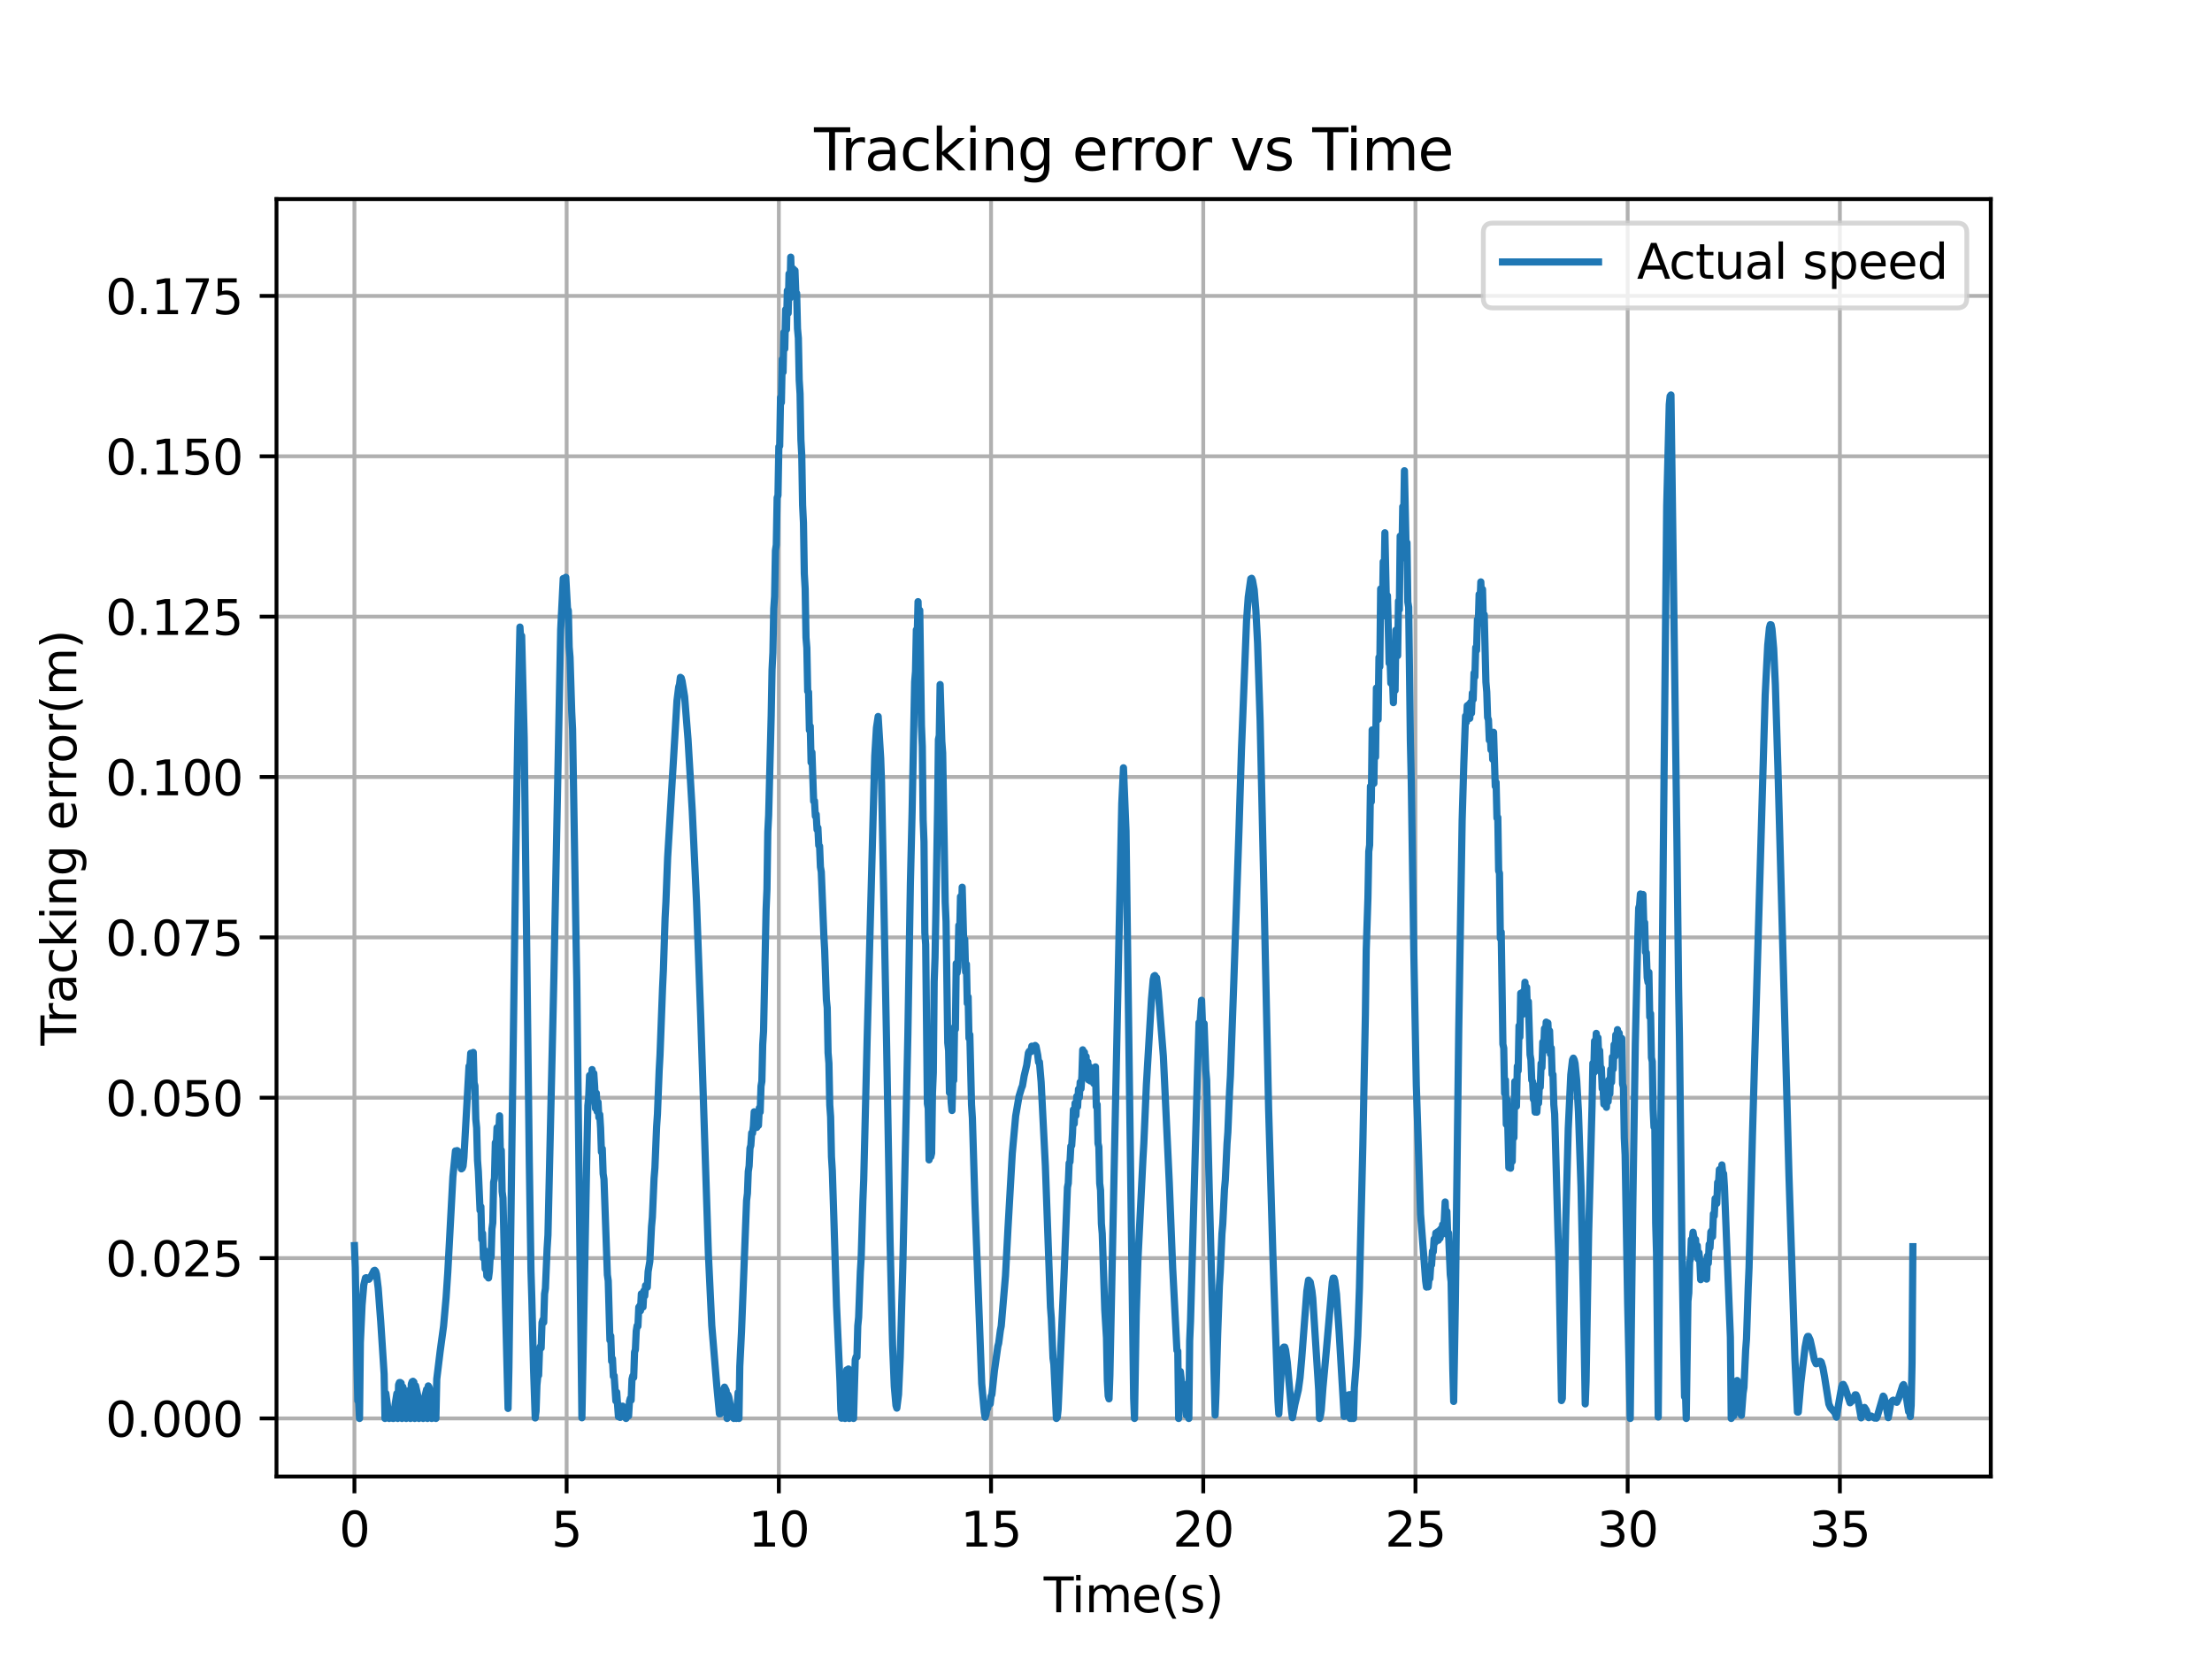 <?xml version="1.0" encoding="utf-8" standalone="no"?>
<!DOCTYPE svg PUBLIC "-//W3C//DTD SVG 1.1//EN"
  "http://www.w3.org/Graphics/SVG/1.1/DTD/svg11.dtd">
<svg xmlns:xlink="http://www.w3.org/1999/xlink" width="460.8pt" height="345.6pt" viewBox="0 0 460.8 345.6" xmlns="http://www.w3.org/2000/svg" version="1.1">
 <defs>
  <style type="text/css">*{stroke-linejoin: round; stroke-linecap: butt}</style>
 </defs>
 <g id="figure_1">
  <g id="patch_1">
   <path d="M 0 345.6 
L 460.8 345.6 
L 460.8 0 
L 0 0 
z
" style="fill: #ffffff"/>
  </g>
  <g id="axes_1">
   <g id="patch_2">
    <path d="M 57.6 307.584 
L 414.72 307.584 
L 414.72 41.472 
L 57.6 41.472 
z
" style="fill: #ffffff"/>
   </g>
   <g id="matplotlib.axis_1">
    <g id="xtick_1">
     <g id="line2d_1">
      <path d="M 73.833 307.584 
L 73.833 41.472 
" clip-path="url(#p187e7f6cd4)" style="fill: none; stroke: #b0b0b0; stroke-width: 0.8; stroke-linecap: square"/>
     </g>
     <g id="line2d_2">
      <defs>
       <path id="mac51f13092" d="M 0 0 
L 0 3.5 
" style="stroke: #000000; stroke-width: 0.8"/>
      </defs>
      <g>
       <use xlink:href="#mac51f13092" x="73.833" y="307.584" style="stroke: #000000; stroke-width: 0.8"/>
      </g>
     </g>
     <g id="text_1">
      <!-- 0 -->
      <g transform="translate(70.651 322.182) scale(0.1 -0.1)">
       <defs>
        <path id="DejaVuSans-30" d="M 2034 4250 
Q 1547 4250 1301 3770 
Q 1056 3291 1056 2328 
Q 1056 1369 1301 889 
Q 1547 409 2034 409 
Q 2525 409 2770 889 
Q 3016 1369 3016 2328 
Q 3016 3291 2770 3770 
Q 2525 4250 2034 4250 
z
M 2034 4750 
Q 2819 4750 3233 4129 
Q 3647 3509 3647 2328 
Q 3647 1150 3233 529 
Q 2819 -91 2034 -91 
Q 1250 -91 836 529 
Q 422 1150 422 2328 
Q 422 3509 836 4129 
Q 1250 4750 2034 4750 
z
" transform="scale(0.016)"/>
       </defs>
       <use xlink:href="#DejaVuSans-30"/>
      </g>
     </g>
    </g>
    <g id="xtick_2">
     <g id="line2d_3">
      <path d="M 118.04 307.584 
L 118.04 41.472 
" clip-path="url(#p187e7f6cd4)" style="fill: none; stroke: #b0b0b0; stroke-width: 0.8; stroke-linecap: square"/>
     </g>
     <g id="line2d_4">
      <g>
       <use xlink:href="#mac51f13092" x="118.04" y="307.584" style="stroke: #000000; stroke-width: 0.8"/>
      </g>
     </g>
     <g id="text_2">
      <!-- 5 -->
      <g transform="translate(114.858 322.182) scale(0.1 -0.1)">
       <defs>
        <path id="DejaVuSans-35" d="M 691 4666 
L 3169 4666 
L 3169 4134 
L 1269 4134 
L 1269 2991 
Q 1406 3038 1543 3061 
Q 1681 3084 1819 3084 
Q 2600 3084 3056 2656 
Q 3513 2228 3513 1497 
Q 3513 744 3044 326 
Q 2575 -91 1722 -91 
Q 1428 -91 1123 -41 
Q 819 9 494 109 
L 494 744 
Q 775 591 1075 516 
Q 1375 441 1709 441 
Q 2250 441 2565 725 
Q 2881 1009 2881 1497 
Q 2881 1984 2565 2268 
Q 2250 2553 1709 2553 
Q 1456 2553 1204 2497 
Q 953 2441 691 2322 
L 691 4666 
z
" transform="scale(0.016)"/>
       </defs>
       <use xlink:href="#DejaVuSans-35"/>
      </g>
     </g>
    </g>
    <g id="xtick_3">
     <g id="line2d_5">
      <path d="M 162.246 307.584 
L 162.246 41.472 
" clip-path="url(#p187e7f6cd4)" style="fill: none; stroke: #b0b0b0; stroke-width: 0.8; stroke-linecap: square"/>
     </g>
     <g id="line2d_6">
      <g>
       <use xlink:href="#mac51f13092" x="162.246" y="307.584" style="stroke: #000000; stroke-width: 0.8"/>
      </g>
     </g>
     <g id="text_3">
      <!-- 10 -->
      <g transform="translate(155.884 322.182) scale(0.1 -0.1)">
       <defs>
        <path id="DejaVuSans-31" d="M 794 531 
L 1825 531 
L 1825 4091 
L 703 3866 
L 703 4441 
L 1819 4666 
L 2450 4666 
L 2450 531 
L 3481 531 
L 3481 0 
L 794 0 
L 794 531 
z
" transform="scale(0.016)"/>
       </defs>
       <use xlink:href="#DejaVuSans-31"/>
       <use xlink:href="#DejaVuSans-30" x="63.623"/>
      </g>
     </g>
    </g>
    <g id="xtick_4">
     <g id="line2d_7">
      <path d="M 206.453 307.584 
L 206.453 41.472 
" clip-path="url(#p187e7f6cd4)" style="fill: none; stroke: #b0b0b0; stroke-width: 0.8; stroke-linecap: square"/>
     </g>
     <g id="line2d_8">
      <g>
       <use xlink:href="#mac51f13092" x="206.453" y="307.584" style="stroke: #000000; stroke-width: 0.8"/>
      </g>
     </g>
     <g id="text_4">
      <!-- 15 -->
      <g transform="translate(200.091 322.182) scale(0.1 -0.1)">
       <use xlink:href="#DejaVuSans-31"/>
       <use xlink:href="#DejaVuSans-35" x="63.623"/>
      </g>
     </g>
    </g>
    <g id="xtick_5">
     <g id="line2d_9">
      <path d="M 250.66 307.584 
L 250.66 41.472 
" clip-path="url(#p187e7f6cd4)" style="fill: none; stroke: #b0b0b0; stroke-width: 0.8; stroke-linecap: square"/>
     </g>
     <g id="line2d_10">
      <g>
       <use xlink:href="#mac51f13092" x="250.66" y="307.584" style="stroke: #000000; stroke-width: 0.8"/>
      </g>
     </g>
     <g id="text_5">
      <!-- 20 -->
      <g transform="translate(244.297 322.182) scale(0.1 -0.1)">
       <defs>
        <path id="DejaVuSans-32" d="M 1228 531 
L 3431 531 
L 3431 0 
L 469 0 
L 469 531 
Q 828 903 1448 1529 
Q 2069 2156 2228 2338 
Q 2531 2678 2651 2914 
Q 2772 3150 2772 3378 
Q 2772 3750 2511 3984 
Q 2250 4219 1831 4219 
Q 1534 4219 1204 4116 
Q 875 4013 500 3803 
L 500 4441 
Q 881 4594 1212 4672 
Q 1544 4750 1819 4750 
Q 2544 4750 2975 4387 
Q 3406 4025 3406 3419 
Q 3406 3131 3298 2873 
Q 3191 2616 2906 2266 
Q 2828 2175 2409 1742 
Q 1991 1309 1228 531 
z
" transform="scale(0.016)"/>
       </defs>
       <use xlink:href="#DejaVuSans-32"/>
       <use xlink:href="#DejaVuSans-30" x="63.623"/>
      </g>
     </g>
    </g>
    <g id="xtick_6">
     <g id="line2d_11">
      <path d="M 294.867 307.584 
L 294.867 41.472 
" clip-path="url(#p187e7f6cd4)" style="fill: none; stroke: #b0b0b0; stroke-width: 0.8; stroke-linecap: square"/>
     </g>
     <g id="line2d_12">
      <g>
       <use xlink:href="#mac51f13092" x="294.867" y="307.584" style="stroke: #000000; stroke-width: 0.8"/>
      </g>
     </g>
     <g id="text_6">
      <!-- 25 -->
      <g transform="translate(288.504 322.182) scale(0.1 -0.1)">
       <use xlink:href="#DejaVuSans-32"/>
       <use xlink:href="#DejaVuSans-35" x="63.623"/>
      </g>
     </g>
    </g>
    <g id="xtick_7">
     <g id="line2d_13">
      <path d="M 339.073 307.584 
L 339.073 41.472 
" clip-path="url(#p187e7f6cd4)" style="fill: none; stroke: #b0b0b0; stroke-width: 0.8; stroke-linecap: square"/>
     </g>
     <g id="line2d_14">
      <g>
       <use xlink:href="#mac51f13092" x="339.073" y="307.584" style="stroke: #000000; stroke-width: 0.8"/>
      </g>
     </g>
     <g id="text_7">
      <!-- 30 -->
      <g transform="translate(332.711 322.182) scale(0.1 -0.1)">
       <defs>
        <path id="DejaVuSans-33" d="M 2597 2516 
Q 3050 2419 3304 2112 
Q 3559 1806 3559 1356 
Q 3559 666 3084 287 
Q 2609 -91 1734 -91 
Q 1441 -91 1130 -33 
Q 819 25 488 141 
L 488 750 
Q 750 597 1062 519 
Q 1375 441 1716 441 
Q 2309 441 2620 675 
Q 2931 909 2931 1356 
Q 2931 1769 2642 2001 
Q 2353 2234 1838 2234 
L 1294 2234 
L 1294 2753 
L 1863 2753 
Q 2328 2753 2575 2939 
Q 2822 3125 2822 3475 
Q 2822 3834 2567 4026 
Q 2313 4219 1838 4219 
Q 1578 4219 1281 4162 
Q 984 4106 628 3988 
L 628 4550 
Q 988 4650 1302 4700 
Q 1616 4750 1894 4750 
Q 2613 4750 3031 4423 
Q 3450 4097 3450 3541 
Q 3450 3153 3228 2886 
Q 3006 2619 2597 2516 
z
" transform="scale(0.016)"/>
       </defs>
       <use xlink:href="#DejaVuSans-33"/>
       <use xlink:href="#DejaVuSans-30" x="63.623"/>
      </g>
     </g>
    </g>
    <g id="xtick_8">
     <g id="line2d_15">
      <path d="M 383.28 307.584 
L 383.28 41.472 
" clip-path="url(#p187e7f6cd4)" style="fill: none; stroke: #b0b0b0; stroke-width: 0.8; stroke-linecap: square"/>
     </g>
     <g id="line2d_16">
      <g>
       <use xlink:href="#mac51f13092" x="383.28" y="307.584" style="stroke: #000000; stroke-width: 0.8"/>
      </g>
     </g>
     <g id="text_8">
      <!-- 35 -->
      <g transform="translate(376.918 322.182) scale(0.1 -0.1)">
       <use xlink:href="#DejaVuSans-33"/>
       <use xlink:href="#DejaVuSans-35" x="63.623"/>
      </g>
     </g>
    </g>
    <g id="text_9">
     <!-- Time(s) -->
     <g transform="translate(217.42 335.861) scale(0.1 -0.1)">
      <defs>
       <path id="DejaVuSans-54" d="M -19 4666 
L 3928 4666 
L 3928 4134 
L 2272 4134 
L 2272 0 
L 1638 0 
L 1638 4134 
L -19 4134 
L -19 4666 
z
" transform="scale(0.016)"/>
       <path id="DejaVuSans-69" d="M 603 3500 
L 1178 3500 
L 1178 0 
L 603 0 
L 603 3500 
z
M 603 4863 
L 1178 4863 
L 1178 4134 
L 603 4134 
L 603 4863 
z
" transform="scale(0.016)"/>
       <path id="DejaVuSans-6d" d="M 3328 2828 
Q 3544 3216 3844 3400 
Q 4144 3584 4550 3584 
Q 5097 3584 5394 3201 
Q 5691 2819 5691 2113 
L 5691 0 
L 5113 0 
L 5113 2094 
Q 5113 2597 4934 2840 
Q 4756 3084 4391 3084 
Q 3944 3084 3684 2787 
Q 3425 2491 3425 1978 
L 3425 0 
L 2847 0 
L 2847 2094 
Q 2847 2600 2669 2842 
Q 2491 3084 2119 3084 
Q 1678 3084 1418 2786 
Q 1159 2488 1159 1978 
L 1159 0 
L 581 0 
L 581 3500 
L 1159 3500 
L 1159 2956 
Q 1356 3278 1631 3431 
Q 1906 3584 2284 3584 
Q 2666 3584 2933 3390 
Q 3200 3197 3328 2828 
z
" transform="scale(0.016)"/>
       <path id="DejaVuSans-65" d="M 3597 1894 
L 3597 1613 
L 953 1613 
Q 991 1019 1311 708 
Q 1631 397 2203 397 
Q 2534 397 2845 478 
Q 3156 559 3463 722 
L 3463 178 
Q 3153 47 2828 -22 
Q 2503 -91 2169 -91 
Q 1331 -91 842 396 
Q 353 884 353 1716 
Q 353 2575 817 3079 
Q 1281 3584 2069 3584 
Q 2775 3584 3186 3129 
Q 3597 2675 3597 1894 
z
M 3022 2063 
Q 3016 2534 2758 2815 
Q 2500 3097 2075 3097 
Q 1594 3097 1305 2825 
Q 1016 2553 972 2059 
L 3022 2063 
z
" transform="scale(0.016)"/>
       <path id="DejaVuSans-28" d="M 1984 4856 
Q 1566 4138 1362 3434 
Q 1159 2731 1159 2009 
Q 1159 1288 1364 580 
Q 1569 -128 1984 -844 
L 1484 -844 
Q 1016 -109 783 600 
Q 550 1309 550 2009 
Q 550 2706 781 3412 
Q 1013 4119 1484 4856 
L 1984 4856 
z
" transform="scale(0.016)"/>
       <path id="DejaVuSans-73" d="M 2834 3397 
L 2834 2853 
Q 2591 2978 2328 3040 
Q 2066 3103 1784 3103 
Q 1356 3103 1142 2972 
Q 928 2841 928 2578 
Q 928 2378 1081 2264 
Q 1234 2150 1697 2047 
L 1894 2003 
Q 2506 1872 2764 1633 
Q 3022 1394 3022 966 
Q 3022 478 2636 193 
Q 2250 -91 1575 -91 
Q 1294 -91 989 -36 
Q 684 19 347 128 
L 347 722 
Q 666 556 975 473 
Q 1284 391 1588 391 
Q 1994 391 2212 530 
Q 2431 669 2431 922 
Q 2431 1156 2273 1281 
Q 2116 1406 1581 1522 
L 1381 1569 
Q 847 1681 609 1914 
Q 372 2147 372 2553 
Q 372 3047 722 3315 
Q 1072 3584 1716 3584 
Q 2034 3584 2315 3537 
Q 2597 3491 2834 3397 
z
" transform="scale(0.016)"/>
       <path id="DejaVuSans-29" d="M 513 4856 
L 1013 4856 
Q 1481 4119 1714 3412 
Q 1947 2706 1947 2009 
Q 1947 1309 1714 600 
Q 1481 -109 1013 -844 
L 513 -844 
Q 928 -128 1133 580 
Q 1338 1288 1338 2009 
Q 1338 2731 1133 3434 
Q 928 4138 513 4856 
z
" transform="scale(0.016)"/>
      </defs>
      <use xlink:href="#DejaVuSans-54"/>
      <use xlink:href="#DejaVuSans-69" x="57.959"/>
      <use xlink:href="#DejaVuSans-6d" x="85.742"/>
      <use xlink:href="#DejaVuSans-65" x="183.154"/>
      <use xlink:href="#DejaVuSans-28" x="244.678"/>
      <use xlink:href="#DejaVuSans-73" x="283.691"/>
      <use xlink:href="#DejaVuSans-29" x="335.791"/>
     </g>
    </g>
   </g>
   <g id="matplotlib.axis_2">
    <g id="ytick_1">
     <g id="line2d_17">
      <path d="M 57.6 295.488 
L 414.72 295.488 
" clip-path="url(#p187e7f6cd4)" style="fill: none; stroke: #b0b0b0; stroke-width: 0.8; stroke-linecap: square"/>
     </g>
     <g id="line2d_18">
      <defs>
       <path id="m8b3ce4ae77" d="M 0 0 
L -3.5 0 
" style="stroke: #000000; stroke-width: 0.8"/>
      </defs>
      <g>
       <use xlink:href="#m8b3ce4ae77" x="57.6" y="295.488" style="stroke: #000000; stroke-width: 0.8"/>
      </g>
     </g>
     <g id="text_10">
      <!-- 0.000 -->
      <g transform="translate(21.972 299.287) scale(0.1 -0.1)">
       <defs>
        <path id="DejaVuSans-2e" d="M 684 794 
L 1344 794 
L 1344 0 
L 684 0 
L 684 794 
z
" transform="scale(0.016)"/>
       </defs>
       <use xlink:href="#DejaVuSans-30"/>
       <use xlink:href="#DejaVuSans-2e" x="63.623"/>
       <use xlink:href="#DejaVuSans-30" x="95.41"/>
       <use xlink:href="#DejaVuSans-30" x="159.033"/>
       <use xlink:href="#DejaVuSans-30" x="222.656"/>
      </g>
     </g>
    </g>
    <g id="ytick_2">
     <g id="line2d_19">
      <path d="M 57.6 262.082 
L 414.72 262.082 
" clip-path="url(#p187e7f6cd4)" style="fill: none; stroke: #b0b0b0; stroke-width: 0.8; stroke-linecap: square"/>
     </g>
     <g id="line2d_20">
      <g>
       <use xlink:href="#m8b3ce4ae77" x="57.6" y="262.082" style="stroke: #000000; stroke-width: 0.8"/>
      </g>
     </g>
     <g id="text_11">
      <!-- 0.025 -->
      <g transform="translate(21.972 265.881) scale(0.1 -0.1)">
       <use xlink:href="#DejaVuSans-30"/>
       <use xlink:href="#DejaVuSans-2e" x="63.623"/>
       <use xlink:href="#DejaVuSans-30" x="95.41"/>
       <use xlink:href="#DejaVuSans-32" x="159.033"/>
       <use xlink:href="#DejaVuSans-35" x="222.656"/>
      </g>
     </g>
    </g>
    <g id="ytick_3">
     <g id="line2d_21">
      <path d="M 57.6 228.676 
L 414.72 228.676 
" clip-path="url(#p187e7f6cd4)" style="fill: none; stroke: #b0b0b0; stroke-width: 0.8; stroke-linecap: square"/>
     </g>
     <g id="line2d_22">
      <g>
       <use xlink:href="#m8b3ce4ae77" x="57.6" y="228.676" style="stroke: #000000; stroke-width: 0.8"/>
      </g>
     </g>
     <g id="text_12">
      <!-- 0.050 -->
      <g transform="translate(21.972 232.475) scale(0.1 -0.1)">
       <use xlink:href="#DejaVuSans-30"/>
       <use xlink:href="#DejaVuSans-2e" x="63.623"/>
       <use xlink:href="#DejaVuSans-30" x="95.41"/>
       <use xlink:href="#DejaVuSans-35" x="159.033"/>
       <use xlink:href="#DejaVuSans-30" x="222.656"/>
      </g>
     </g>
    </g>
    <g id="ytick_4">
     <g id="line2d_23">
      <path d="M 57.6 195.27 
L 414.72 195.27 
" clip-path="url(#p187e7f6cd4)" style="fill: none; stroke: #b0b0b0; stroke-width: 0.8; stroke-linecap: square"/>
     </g>
     <g id="line2d_24">
      <g>
       <use xlink:href="#m8b3ce4ae77" x="57.6" y="195.27" style="stroke: #000000; stroke-width: 0.8"/>
      </g>
     </g>
     <g id="text_13">
      <!-- 0.075 -->
      <g transform="translate(21.972 199.07) scale(0.1 -0.1)">
       <defs>
        <path id="DejaVuSans-37" d="M 525 4666 
L 3525 4666 
L 3525 4397 
L 1831 0 
L 1172 0 
L 2766 4134 
L 525 4134 
L 525 4666 
z
" transform="scale(0.016)"/>
       </defs>
       <use xlink:href="#DejaVuSans-30"/>
       <use xlink:href="#DejaVuSans-2e" x="63.623"/>
       <use xlink:href="#DejaVuSans-30" x="95.41"/>
       <use xlink:href="#DejaVuSans-37" x="159.033"/>
       <use xlink:href="#DejaVuSans-35" x="222.656"/>
      </g>
     </g>
    </g>
    <g id="ytick_5">
     <g id="line2d_25">
      <path d="M 57.6 161.865 
L 414.72 161.865 
" clip-path="url(#p187e7f6cd4)" style="fill: none; stroke: #b0b0b0; stroke-width: 0.8; stroke-linecap: square"/>
     </g>
     <g id="line2d_26">
      <g>
       <use xlink:href="#m8b3ce4ae77" x="57.6" y="161.865" style="stroke: #000000; stroke-width: 0.8"/>
      </g>
     </g>
     <g id="text_14">
      <!-- 0.100 -->
      <g transform="translate(21.972 165.664) scale(0.1 -0.1)">
       <use xlink:href="#DejaVuSans-30"/>
       <use xlink:href="#DejaVuSans-2e" x="63.623"/>
       <use xlink:href="#DejaVuSans-31" x="95.41"/>
       <use xlink:href="#DejaVuSans-30" x="159.033"/>
       <use xlink:href="#DejaVuSans-30" x="222.656"/>
      </g>
     </g>
    </g>
    <g id="ytick_6">
     <g id="line2d_27">
      <path d="M 57.6 128.459 
L 414.72 128.459 
" clip-path="url(#p187e7f6cd4)" style="fill: none; stroke: #b0b0b0; stroke-width: 0.8; stroke-linecap: square"/>
     </g>
     <g id="line2d_28">
      <g>
       <use xlink:href="#m8b3ce4ae77" x="57.6" y="128.459" style="stroke: #000000; stroke-width: 0.8"/>
      </g>
     </g>
     <g id="text_15">
      <!-- 0.125 -->
      <g transform="translate(21.972 132.258) scale(0.1 -0.1)">
       <use xlink:href="#DejaVuSans-30"/>
       <use xlink:href="#DejaVuSans-2e" x="63.623"/>
       <use xlink:href="#DejaVuSans-31" x="95.41"/>
       <use xlink:href="#DejaVuSans-32" x="159.033"/>
       <use xlink:href="#DejaVuSans-35" x="222.656"/>
      </g>
     </g>
    </g>
    <g id="ytick_7">
     <g id="line2d_29">
      <path d="M 57.6 95.053 
L 414.72 95.053 
" clip-path="url(#p187e7f6cd4)" style="fill: none; stroke: #b0b0b0; stroke-width: 0.8; stroke-linecap: square"/>
     </g>
     <g id="line2d_30">
      <g>
       <use xlink:href="#m8b3ce4ae77" x="57.6" y="95.053" style="stroke: #000000; stroke-width: 0.8"/>
      </g>
     </g>
     <g id="text_16">
      <!-- 0.150 -->
      <g transform="translate(21.972 98.852) scale(0.1 -0.1)">
       <use xlink:href="#DejaVuSans-30"/>
       <use xlink:href="#DejaVuSans-2e" x="63.623"/>
       <use xlink:href="#DejaVuSans-31" x="95.41"/>
       <use xlink:href="#DejaVuSans-35" x="159.033"/>
       <use xlink:href="#DejaVuSans-30" x="222.656"/>
      </g>
     </g>
    </g>
    <g id="ytick_8">
     <g id="line2d_31">
      <path d="M 57.6 61.647 
L 414.72 61.647 
" clip-path="url(#p187e7f6cd4)" style="fill: none; stroke: #b0b0b0; stroke-width: 0.8; stroke-linecap: square"/>
     </g>
     <g id="line2d_32">
      <g>
       <use xlink:href="#m8b3ce4ae77" x="57.6" y="61.647" style="stroke: #000000; stroke-width: 0.8"/>
      </g>
     </g>
     <g id="text_17">
      <!-- 0.175 -->
      <g transform="translate(21.972 65.446) scale(0.1 -0.1)">
       <use xlink:href="#DejaVuSans-30"/>
       <use xlink:href="#DejaVuSans-2e" x="63.623"/>
       <use xlink:href="#DejaVuSans-31" x="95.41"/>
       <use xlink:href="#DejaVuSans-37" x="159.033"/>
       <use xlink:href="#DejaVuSans-35" x="222.656"/>
      </g>
     </g>
    </g>
    <g id="text_18">
     <!-- Tracking error(m) -->
     <g transform="translate(15.892 217.804) rotate(-90) scale(0.1 -0.1)">
      <defs>
       <path id="DejaVuSans-72" d="M 2631 2963 
Q 2534 3019 2420 3045 
Q 2306 3072 2169 3072 
Q 1681 3072 1420 2755 
Q 1159 2438 1159 1844 
L 1159 0 
L 581 0 
L 581 3500 
L 1159 3500 
L 1159 2956 
Q 1341 3275 1631 3429 
Q 1922 3584 2338 3584 
Q 2397 3584 2469 3576 
Q 2541 3569 2628 3553 
L 2631 2963 
z
" transform="scale(0.016)"/>
       <path id="DejaVuSans-61" d="M 2194 1759 
Q 1497 1759 1228 1600 
Q 959 1441 959 1056 
Q 959 750 1161 570 
Q 1363 391 1709 391 
Q 2188 391 2477 730 
Q 2766 1069 2766 1631 
L 2766 1759 
L 2194 1759 
z
M 3341 1997 
L 3341 0 
L 2766 0 
L 2766 531 
Q 2569 213 2275 61 
Q 1981 -91 1556 -91 
Q 1019 -91 701 211 
Q 384 513 384 1019 
Q 384 1609 779 1909 
Q 1175 2209 1959 2209 
L 2766 2209 
L 2766 2266 
Q 2766 2663 2505 2880 
Q 2244 3097 1772 3097 
Q 1472 3097 1187 3025 
Q 903 2953 641 2809 
L 641 3341 
Q 956 3463 1253 3523 
Q 1550 3584 1831 3584 
Q 2591 3584 2966 3190 
Q 3341 2797 3341 1997 
z
" transform="scale(0.016)"/>
       <path id="DejaVuSans-63" d="M 3122 3366 
L 3122 2828 
Q 2878 2963 2633 3030 
Q 2388 3097 2138 3097 
Q 1578 3097 1268 2742 
Q 959 2388 959 1747 
Q 959 1106 1268 751 
Q 1578 397 2138 397 
Q 2388 397 2633 464 
Q 2878 531 3122 666 
L 3122 134 
Q 2881 22 2623 -34 
Q 2366 -91 2075 -91 
Q 1284 -91 818 406 
Q 353 903 353 1747 
Q 353 2603 823 3093 
Q 1294 3584 2113 3584 
Q 2378 3584 2631 3529 
Q 2884 3475 3122 3366 
z
" transform="scale(0.016)"/>
       <path id="DejaVuSans-6b" d="M 581 4863 
L 1159 4863 
L 1159 1991 
L 2875 3500 
L 3609 3500 
L 1753 1863 
L 3688 0 
L 2938 0 
L 1159 1709 
L 1159 0 
L 581 0 
L 581 4863 
z
" transform="scale(0.016)"/>
       <path id="DejaVuSans-6e" d="M 3513 2113 
L 3513 0 
L 2938 0 
L 2938 2094 
Q 2938 2591 2744 2837 
Q 2550 3084 2163 3084 
Q 1697 3084 1428 2787 
Q 1159 2491 1159 1978 
L 1159 0 
L 581 0 
L 581 3500 
L 1159 3500 
L 1159 2956 
Q 1366 3272 1645 3428 
Q 1925 3584 2291 3584 
Q 2894 3584 3203 3211 
Q 3513 2838 3513 2113 
z
" transform="scale(0.016)"/>
       <path id="DejaVuSans-67" d="M 2906 1791 
Q 2906 2416 2648 2759 
Q 2391 3103 1925 3103 
Q 1463 3103 1205 2759 
Q 947 2416 947 1791 
Q 947 1169 1205 825 
Q 1463 481 1925 481 
Q 2391 481 2648 825 
Q 2906 1169 2906 1791 
z
M 3481 434 
Q 3481 -459 3084 -895 
Q 2688 -1331 1869 -1331 
Q 1566 -1331 1297 -1286 
Q 1028 -1241 775 -1147 
L 775 -588 
Q 1028 -725 1275 -790 
Q 1522 -856 1778 -856 
Q 2344 -856 2625 -561 
Q 2906 -266 2906 331 
L 2906 616 
Q 2728 306 2450 153 
Q 2172 0 1784 0 
Q 1141 0 747 490 
Q 353 981 353 1791 
Q 353 2603 747 3093 
Q 1141 3584 1784 3584 
Q 2172 3584 2450 3431 
Q 2728 3278 2906 2969 
L 2906 3500 
L 3481 3500 
L 3481 434 
z
" transform="scale(0.016)"/>
       <path id="DejaVuSans-20" transform="scale(0.016)"/>
       <path id="DejaVuSans-6f" d="M 1959 3097 
Q 1497 3097 1228 2736 
Q 959 2375 959 1747 
Q 959 1119 1226 758 
Q 1494 397 1959 397 
Q 2419 397 2687 759 
Q 2956 1122 2956 1747 
Q 2956 2369 2687 2733 
Q 2419 3097 1959 3097 
z
M 1959 3584 
Q 2709 3584 3137 3096 
Q 3566 2609 3566 1747 
Q 3566 888 3137 398 
Q 2709 -91 1959 -91 
Q 1206 -91 779 398 
Q 353 888 353 1747 
Q 353 2609 779 3096 
Q 1206 3584 1959 3584 
z
" transform="scale(0.016)"/>
      </defs>
      <use xlink:href="#DejaVuSans-54"/>
      <use xlink:href="#DejaVuSans-72" x="46.334"/>
      <use xlink:href="#DejaVuSans-61" x="87.447"/>
      <use xlink:href="#DejaVuSans-63" x="148.727"/>
      <use xlink:href="#DejaVuSans-6b" x="203.707"/>
      <use xlink:href="#DejaVuSans-69" x="261.617"/>
      <use xlink:href="#DejaVuSans-6e" x="289.4"/>
      <use xlink:href="#DejaVuSans-67" x="352.779"/>
      <use xlink:href="#DejaVuSans-20" x="416.256"/>
      <use xlink:href="#DejaVuSans-65" x="448.043"/>
      <use xlink:href="#DejaVuSans-72" x="509.566"/>
      <use xlink:href="#DejaVuSans-72" x="548.93"/>
      <use xlink:href="#DejaVuSans-6f" x="587.793"/>
      <use xlink:href="#DejaVuSans-72" x="648.975"/>
      <use xlink:href="#DejaVuSans-28" x="690.088"/>
      <use xlink:href="#DejaVuSans-6d" x="729.102"/>
      <use xlink:href="#DejaVuSans-29" x="826.514"/>
     </g>
    </g>
   </g>
   <g id="line2d_33">
    <path d="M 73.833 259.488 
L 74.01 264.06 
L 74.01 264.06 
L 74.363 284.236 
L 74.363 284.236 
L 74.54 291.803 
L 74.54 291.803 
L 74.717 292 
L 74.717 292 
L 74.894 295.488 
L 74.894 295.488 
L 75.071 279.68 
L 75.071 279.68 
L 75.424 271.89 
L 75.424 271.89 
L 75.778 267.684 
L 75.778 267.684 
L 76.131 266.218 
L 76.131 266.218 
L 76.308 266.166 
L 76.308 266.166 
L 76.839 266.504 
L 76.839 266.504 
L 77.369 265.749 
L 77.369 265.749 
L 77.9 264.701 
L 77.9 264.701 
L 78.077 264.626 
L 78.077 264.626 
L 78.253 264.833 
L 78.253 264.833 
L 78.43 265.456 
L 78.43 265.456 
L 78.784 268.318 
L 78.784 268.318 
L 79.314 275.322 
L 79.314 275.322 
L 80.022 286.257 
L 80.022 286.257 
L 80.199 295.488 
L 80.199 295.488 
L 80.375 290.255 
L 80.375 290.255 
L 81.083 295.488 
L 81.083 295.488 
L 81.259 294.1 
L 81.259 294.1 
L 81.613 294.839 
L 81.613 294.839 
L 81.79 295.469 
L 81.79 295.469 
L 81.967 295.488 
L 81.967 295.488 
L 82.32 292.512 
L 82.32 292.512 
L 82.674 290.293 
L 82.674 290.293 
L 82.851 295.488 
L 82.851 295.488 
L 83.028 288.481 
L 83.028 288.481 
L 83.205 288.012 
L 83.205 288.012 
L 83.381 288.002 
L 83.381 288.002 
L 83.558 288.128 
L 83.558 288.128 
L 83.735 295.488 
L 83.735 295.488 
L 83.912 288.907 
L 83.912 288.907 
L 84.442 290.649 
L 84.442 290.649 
L 84.619 295.488 
L 84.619 295.488 
L 84.796 290.947 
L 84.796 290.947 
L 85.326 289.599 
L 85.326 289.599 
L 85.503 295.488 
L 85.503 295.488 
L 85.68 288.334 
L 85.68 288.334 
L 85.857 287.837 
L 85.857 287.837 
L 86.034 287.745 
L 86.034 287.745 
L 86.211 287.912 
L 86.211 287.912 
L 86.387 295.488 
L 86.387 295.488 
L 86.564 288.661 
L 86.564 288.661 
L 86.918 290.211 
L 86.918 290.211 
L 87.095 291.068 
L 87.095 291.068 
L 87.272 295.488 
L 87.272 295.488 
L 87.448 292.554 
L 87.448 292.554 
L 87.802 293.345 
L 87.802 293.345 
L 87.979 293.147 
L 87.979 293.147 
L 88.156 295.488 
L 88.156 295.488 
L 88.333 291.74 
L 88.333 291.74 
L 88.863 289.456 
L 88.863 289.456 
L 89.04 295.488 
L 89.04 295.488 
L 89.217 288.712 
L 89.217 288.712 
L 89.394 288.981 
L 89.394 288.981 
L 89.747 290.796 
L 89.747 290.796 
L 89.924 295.488 
L 89.924 295.488 
L 90.101 293.625 
L 90.101 293.625 
L 90.278 295.4 
L 90.278 295.4 
L 90.631 291.187 
L 90.631 291.187 
L 90.808 295.488 
L 90.808 295.488 
L 90.985 287.288 
L 90.985 287.288 
L 91.692 281.496 
L 91.692 281.496 
L 92.4 276.276 
L 92.4 276.276 
L 92.93 270.319 
L 92.93 270.319 
L 93.284 264.998 
L 93.284 264.998 
L 94.345 245.164 
L 94.345 245.164 
L 94.875 239.759 
L 95.052 239.794 
L 95.229 239.691 
L 95.229 239.691 
L 95.406 239.836 
L 95.406 239.836 
L 95.759 242.1 
L 95.759 242.1 
L 95.936 242.492 
L 96.113 243.496 
L 96.113 243.496 
L 96.29 243.357 
L 96.29 243.357 
L 96.467 242.904 
L 96.467 242.904 
L 96.643 241.123 
L 96.643 241.123 
L 97.704 222.107 
L 97.704 222.107 
L 97.881 222.15 
L 97.881 222.15 
L 98.058 219.412 
L 98.058 219.412 
L 98.235 220.776 
L 98.235 220.776 
L 98.412 220.588 
L 98.412 220.588 
L 98.589 219.24 
L 98.589 219.24 
L 98.765 225.57 
L 98.765 225.57 
L 98.942 226.227 
L 98.942 226.227 
L 99.119 233.167 
L 99.119 233.167 
L 99.296 234.971 
L 99.296 234.971 
L 99.473 241.702 
L 99.473 241.702 
L 99.649 244.046 
L 99.649 244.046 
L 100.003 252.147 
L 100.003 252.147 
L 100.18 251.382 
L 100.18 251.382 
L 100.357 258.194 
L 100.357 258.194 
L 100.534 256.94 
L 100.534 256.94 
L 100.71 262.104 
L 100.71 262.104 
L 100.887 260.393 
L 100.887 260.393 
L 101.064 264.32 
L 101.064 264.32 
L 101.241 262.932 
L 101.241 262.932 
L 101.418 265.812 
L 101.418 265.812 
L 101.595 264.62 
L 101.595 264.62 
L 101.771 266.223 
L 101.948 264.836 
L 101.948 264.836 
L 102.125 261.703 
L 102.125 261.703 
L 102.302 261.907 
L 102.302 261.907 
L 102.479 256.028 
L 102.479 256.028 
L 102.656 254.717 
L 102.656 254.717 
L 102.832 246.297 
L 102.832 246.297 
L 103.009 245.49 
L 103.009 245.49 
L 103.186 238.033 
L 103.186 238.033 
L 103.363 239.163 
L 103.363 239.163 
L 103.54 234.914 
L 103.54 234.914 
L 103.717 237.517 
L 103.717 237.517 
L 103.893 236.243 
L 103.893 236.243 
L 104.07 232.452 
L 104.07 232.452 
L 104.247 240.865 
L 104.247 240.865 
L 104.424 239.612 
L 104.601 248.225 
L 104.601 248.225 
L 104.777 249.576 
L 104.777 249.576 
L 105.308 272.192 
L 105.308 272.192 
L 105.838 293.399 
L 105.838 293.399 
L 106.015 284.98 
L 106.015 284.98 
L 107.43 179.371 
L 107.43 179.371 
L 107.96 146.828 
L 107.96 146.828 
L 108.314 130.63 
L 108.314 130.63 
L 108.491 133.492 
L 108.491 133.492 
L 108.668 132.454 
L 108.668 132.454 
L 109.198 153.677 
L 109.198 153.677 
L 110.259 241.92 
L 110.259 241.92 
L 110.613 264.69 
L 110.613 264.69 
L 110.79 270.589 
L 110.79 270.589 
L 111.143 285.083 
L 111.143 285.083 
L 111.497 295.385 
L 111.497 295.385 
L 111.674 293.947 
L 111.674 293.947 
L 111.851 288.553 
L 111.851 288.553 
L 112.027 286.744 
L 112.027 286.744 
L 112.204 286.514 
L 112.204 286.514 
L 112.381 281.471 
L 112.381 281.471 
L 112.558 280.503 
L 112.558 280.503 
L 112.735 280.811 
L 112.735 280.811 
L 112.912 275.507 
L 112.912 275.507 
L 113.088 274.95 
L 113.088 274.95 
L 113.265 275.469 
L 113.265 275.469 
L 113.442 269.53 
L 113.442 269.53 
L 113.619 268.423 
L 113.619 268.423 
L 113.972 260.1 
L 113.972 260.1 
L 114.149 257.277 
L 114.149 257.277 
L 115.387 203.535 
L 115.387 203.535 
L 116.802 131.158 
L 116.802 131.158 
L 117.332 120.521 
L 117.332 120.521 
L 117.509 120.902 
L 117.509 120.902 
L 117.863 120.261 
L 117.863 120.261 
L 118.216 126.68 
L 118.216 126.68 
L 118.393 127.212 
L 118.393 127.212 
L 118.57 134.786 
L 118.57 134.786 
L 118.747 136.91 
L 118.747 136.91 
L 119.1 148.318 
L 119.1 148.318 
L 119.277 151.898 
L 119.277 151.898 
L 119.985 194.882 
L 119.985 194.882 
L 120.161 204.508 
L 120.161 204.508 
L 120.869 265.798 
L 120.869 265.798 
L 121.222 295.346 
L 121.222 295.346 
L 122.283 238.596 
L 122.283 238.596 
L 122.46 230.353 
L 122.46 230.353 
L 122.637 228.581 
L 122.637 228.581 
L 122.814 224.041 
L 122.814 224.041 
L 122.991 224.06 
L 122.991 224.06 
L 123.167 226.633 
L 123.167 226.633 
L 123.344 222.813 
L 123.344 222.813 
L 123.521 225.544 
L 123.521 225.544 
L 123.698 223.599 
L 123.698 223.599 
L 123.875 226.275 
L 123.875 226.275 
L 124.052 230.906 
L 124.052 230.906 
L 124.228 227.725 
L 124.405 231.549 
L 124.405 231.549 
L 124.582 229.586 
L 124.582 229.586 
L 124.759 232.792 
L 124.759 232.792 
L 124.936 232.176 
L 124.936 232.176 
L 125.113 235.01 
L 125.113 235.01 
L 125.289 239.987 
L 125.289 239.987 
L 125.466 239.298 
L 125.466 239.298 
L 125.643 244.505 
L 125.643 244.505 
L 125.82 245.65 
L 125.82 245.65 
L 126.527 265.566 
L 126.527 265.566 
L 126.704 266.814 
L 126.704 266.814 
L 127.058 279.198 
L 127.058 279.198 
L 127.235 278.301 
L 127.235 278.301 
L 127.411 283.574 
L 127.411 283.574 
L 127.588 283.052 
L 127.588 283.052 
L 127.765 286.722 
L 127.765 286.722 
L 127.942 286.593 
L 127.942 286.593 
L 128.295 291.845 
L 128.295 291.845 
L 128.472 290.028 
L 128.472 290.028 
L 128.826 295.11 
L 128.826 295.11 
L 129.003 292.795 
L 129.003 292.795 
L 129.18 295.265 
L 129.18 295.265 
L 129.356 293.206 
L 129.356 293.206 
L 129.533 294.966 
L 129.533 294.966 
L 129.71 292.924 
L 129.71 292.924 
L 129.887 294.987 
L 129.887 294.987 
L 130.064 293.95 
L 130.064 293.95 
L 130.417 295.488 
L 130.417 295.488 
L 130.594 293.188 
L 130.594 293.188 
L 130.948 294.959 
L 130.948 294.959 
L 131.125 291.962 
L 131.125 291.962 
L 131.302 291.315 
L 131.302 291.315 
L 131.478 291.688 
L 131.478 291.688 
L 131.655 287.318 
L 131.655 287.318 
L 131.832 286.617 
L 131.832 286.617 
L 132.009 286.953 
L 132.009 286.953 
L 132.186 281.678 
L 132.186 281.678 
L 132.362 281.184 
L 132.362 281.184 
L 132.539 277.279 
L 132.539 277.279 
L 132.716 276.177 
L 132.716 276.177 
L 132.893 276.276 
L 132.893 276.276 
L 133.07 272.323 
L 133.07 272.323 
L 133.247 272.069 
L 133.247 272.069 
L 133.423 273.065 
L 133.423 273.065 
L 133.6 269.52 
L 133.6 269.52 
L 133.777 270.373 
L 133.777 270.373 
L 133.954 272.284 
L 133.954 272.284 
L 134.131 268.916 
L 134.131 268.916 
L 134.308 269.971 
L 134.308 269.971 
L 134.484 267.792 
L 134.484 267.792 
L 134.661 267.732 
L 134.661 267.732 
L 134.838 268.17 
L 134.838 268.17 
L 135.015 264.887 
L 135.369 262.77 
L 135.369 262.77 
L 135.722 255.513 
L 135.722 255.513 
L 135.899 253.574 
L 135.899 253.574 
L 136.253 245.474 
L 136.253 245.474 
L 136.43 243.287 
L 136.43 243.287 
L 136.783 234.724 
L 136.783 234.724 
L 136.96 232.088 
L 136.96 232.088 
L 137.314 223.043 
L 137.314 223.043 
L 137.49 219.853 
L 137.49 219.853 
L 138.021 205.803 
L 138.021 205.803 
L 138.198 202.065 
L 138.198 202.065 
L 138.551 191.214 
L 138.551 191.214 
L 138.728 187.838 
L 138.728 187.838 
L 139.082 178.657 
L 139.082 178.657 
L 141.027 145.974 
L 141.027 145.974 
L 141.381 143.116 
L 141.381 143.116 
L 141.558 142.563 
L 141.558 142.563 
L 141.734 141.103 
L 141.734 141.103 
L 141.911 141.234 
L 141.911 141.234 
L 142.088 141.865 
L 142.088 141.865 
L 142.618 145.129 
L 142.618 145.129 
L 143.326 153.997 
L 143.326 153.997 
L 144.21 168.951 
L 144.21 168.951 
L 145.094 187.773 
L 145.094 187.773 
L 145.978 212.106 
L 145.978 212.106 
L 147.57 261.239 
L 147.57 261.239 
L 148.277 276.123 
L 148.277 276.123 
L 149.338 288.907 
L 149.338 288.907 
L 149.868 294.523 
L 149.868 294.523 
L 150.045 294.507 
L 150.045 294.507 
L 150.399 291.812 
L 150.399 291.812 
L 150.753 289.511 
L 150.753 289.511 
L 150.929 288.967 
L 150.929 288.967 
L 151.283 289.665 
L 151.283 289.665 
L 151.46 295.488 
L 151.46 295.488 
L 151.637 290.548 
L 151.637 290.548 
L 151.813 291.017 
L 151.813 291.017 
L 152.167 292.914 
L 152.167 292.914 
L 152.698 294.169 
L 152.698 294.169 
L 152.874 295.488 
L 152.874 295.488 
L 153.051 294.026 
L 153.051 294.026 
L 153.228 293.816 
L 153.228 293.816 
L 153.405 295.488 
L 153.405 295.488 
L 153.759 290.082 
L 153.759 290.082 
L 153.935 295.488 
L 153.935 295.488 
L 154.112 284.664 
L 154.112 284.664 
L 154.466 277.492 
L 154.466 277.492 
L 155.527 250.085 
L 155.527 250.085 
L 155.704 248.597 
L 155.704 248.597 
L 155.88 244.044 
L 155.88 244.044 
L 156.057 242.89 
L 156.057 242.89 
L 156.234 239.203 
L 156.234 239.203 
L 156.411 238.618 
L 156.411 238.618 
L 156.588 236.004 
L 156.765 236.084 
L 156.765 236.084 
L 156.941 234.582 
L 156.941 234.582 
L 157.118 231.605 
L 157.118 231.605 
L 157.295 234.59 
L 157.295 234.59 
L 157.472 231.969 
L 157.472 231.969 
L 157.649 234.858 
L 157.649 234.858 
L 157.826 232.124 
L 157.826 232.124 
L 158.002 234.447 
L 158.002 234.447 
L 158.179 230.805 
L 158.179 230.805 
L 158.356 231.651 
L 158.356 231.651 
L 158.533 226.282 
L 158.533 226.282 
L 158.71 225.258 
L 158.71 225.258 
L 158.887 217.607 
L 158.887 217.607 
L 159.063 214.829 
L 159.063 214.829 
L 159.594 189.467 
L 159.594 189.467 
L 159.771 185.242 
L 159.771 185.242 
L 159.948 173.284 
L 159.948 173.284 
L 160.124 169.849 
L 160.124 169.849 
L 160.655 149.023 
L 160.655 149.023 
L 160.832 139.481 
L 160.832 139.481 
L 161.008 135.971 
L 161.008 135.971 
L 161.185 126.806 
L 161.185 126.806 
L 161.362 124.235 
L 161.362 124.235 
L 161.539 114.674 
L 161.539 114.674 
L 161.716 113.489 
L 161.716 113.489 
L 161.893 103.686 
L 161.893 103.686 
L 162.069 103.202 
L 162.069 103.202 
L 162.246 93.071 
L 162.246 93.071 
L 162.423 92.915 
L 162.423 92.915 
L 162.6 82.816 
L 162.6 82.816 
L 162.777 83.856 
L 162.777 83.856 
L 162.954 74.829 
L 162.954 74.829 
L 163.13 77.525 
L 163.13 77.525 
L 163.307 69.23 
L 163.307 69.23 
L 163.484 72.664 
L 163.484 72.664 
L 163.661 64.49 
L 163.661 64.49 
L 163.838 68.641 
L 163.838 68.641 
L 164.015 60.543 
L 164.015 60.543 
L 164.191 65.247 
L 164.191 65.247 
L 164.368 57.034 
L 164.368 57.034 
L 164.545 62.092 
L 164.545 62.092 
L 164.722 53.568 
L 164.722 53.568 
L 164.899 58.854 
L 164.899 58.854 
L 165.076 59.864 
L 165.076 59.864 
L 165.252 56.02 
L 165.252 56.02 
L 165.429 58.551 
L 165.429 58.551 
L 165.606 56.35 
L 165.606 56.35 
L 165.783 61.068 
L 165.783 61.068 
L 165.96 61.1 
L 165.96 61.1 
L 166.136 68.471 
L 166.136 68.471 
L 166.313 70.445 
L 166.313 70.445 
L 166.49 79.185 
L 166.49 79.185 
L 166.667 82.05 
L 166.667 82.05 
L 166.844 91.633 
L 166.844 91.633 
L 167.021 94.858 
L 167.021 94.858 
L 167.197 105.248 
L 167.197 105.248 
L 167.374 108.889 
L 167.374 108.889 
L 167.551 119.486 
L 167.551 119.486 
L 167.728 122.635 
L 167.728 122.635 
L 167.905 132.824 
L 167.905 132.824 
L 168.082 134.987 
L 168.082 134.987 
L 168.258 144.002 
L 168.258 144.002 
L 168.435 144.175 
L 168.435 144.175 
L 168.612 152.11 
L 168.612 152.11 
L 168.789 151.295 
L 168.789 151.295 
L 168.966 158.835 
L 168.966 158.835 
L 169.143 156.737 
L 169.143 156.737 
L 169.496 166.91 
L 169.496 166.91 
L 169.673 166.843 
L 169.673 166.843 
L 169.85 170.02 
L 169.85 170.02 
L 170.027 169.648 
L 170.027 169.648 
L 170.203 172.828 
L 170.203 172.828 
L 170.38 172.438 
L 170.38 172.438 
L 170.557 176.106 
L 170.557 176.106 
L 170.734 176.264 
L 170.734 176.264 
L 170.911 180.605 
L 170.911 180.605 
L 171.088 181.601 
L 171.088 181.601 
L 171.618 194.803 
L 171.618 194.803 
L 171.795 197.946 
L 171.795 197.946 
L 172.149 208.259 
L 172.149 208.259 
L 172.325 209.941 
L 172.325 209.941 
L 172.502 219.3 
L 172.502 219.3 
L 172.679 221.49 
L 172.679 221.49 
L 172.856 230.19 
L 172.856 230.19 
L 173.033 232.677 
L 173.033 232.677 
L 173.21 240.968 
L 173.21 240.968 
L 173.386 243.839 
L 173.386 243.839 
L 173.74 254.897 
L 173.74 254.897 
L 174.271 272.084 
L 174.271 272.084 
L 174.978 287.769 
L 174.978 287.769 
L 175.155 293.647 
L 175.155 293.647 
L 175.331 295.436 
L 175.331 295.436 
L 175.508 291.193 
L 175.508 291.193 
L 175.685 290.213 
L 175.685 290.213 
L 175.862 287.497 
L 175.862 287.497 
L 176.039 295.488 
L 176.039 295.488 
L 176.216 288.115 
L 176.216 288.115 
L 176.392 285.378 
L 176.392 285.378 
L 176.569 286.762 
L 176.569 286.762 
L 176.746 285.184 
L 176.746 285.184 
L 176.923 295.488 
L 176.923 295.488 
L 177.277 286.404 
L 177.277 286.404 
L 177.453 287.958 
L 177.453 287.958 
L 177.63 285.766 
L 177.63 285.766 
L 177.807 295.488 
L 177.807 295.488 
L 178.161 283.263 
L 178.161 283.263 
L 178.338 282.649 
L 178.338 282.649 
L 178.514 282.704 
L 178.514 282.704 
L 178.691 276.209 
L 178.691 276.209 
L 178.868 274.428 
L 178.868 274.428 
L 179.222 264.955 
L 179.222 264.955 
L 179.399 262.057 
L 179.399 262.057 
L 179.752 250.17 
L 179.752 250.17 
L 179.929 245.769 
L 179.929 245.769 
L 180.636 216.746 
L 180.636 216.746 
L 182.228 157.504 
L 182.228 157.504 
L 182.581 151.628 
L 182.581 151.628 
L 182.935 149.256 
L 182.935 149.256 
L 183.466 157.973 
L 183.466 157.973 
L 183.642 162.999 
L 183.642 162.999 
L 184.703 217.917 
L 184.703 217.917 
L 185.411 258.335 
L 185.411 258.335 
L 185.941 280.209 
L 185.941 280.209 
L 186.295 288.812 
L 186.295 288.812 
L 186.648 292.77 
L 186.648 292.77 
L 186.825 293.339 
L 186.825 293.339 
L 187.179 290.494 
L 187.179 290.494 
L 187.533 282.716 
L 187.533 282.716 
L 188.063 264.217 
L 188.063 264.217 
L 189.124 215.611 
L 189.124 215.611 
L 189.654 183.964 
L 189.654 183.964 
L 190.008 169.166 
L 190.008 169.166 
L 190.539 142.035 
L 190.539 142.035 
L 190.715 139.874 
L 190.715 139.874 
L 190.892 131.205 
L 190.892 131.205 
L 191.069 132.704 
L 191.069 132.704 
L 191.246 125.335 
L 191.246 125.335 
L 191.423 131.95 
L 191.423 131.95 
L 191.6 127.134 
L 191.6 127.134 
L 191.953 151.131 
L 191.953 151.131 
L 192.13 155.528 
L 192.13 155.528 
L 192.307 170.766 
L 192.307 170.766 
L 192.484 175.358 
L 192.484 175.358 
L 192.661 194.34 
L 192.661 194.34 
L 192.837 196.764 
L 192.837 196.764 
L 193.191 229.908 
L 193.191 229.908 
L 193.368 230.884 
L 193.368 230.884 
L 193.545 241.623 
L 193.545 241.623 
L 193.721 234.441 
L 193.721 234.441 
L 193.898 240.974 
L 193.898 240.974 
L 194.075 240.228 
L 194.075 240.228 
L 194.252 227.633 
L 194.252 227.633 
L 194.429 223.424 
L 194.429 223.424 
L 194.606 204.5 
L 194.606 204.5 
L 194.782 199.54 
L 194.782 199.54 
L 194.959 190.173 
L 194.959 190.173 
L 195.313 168.829 
L 195.313 168.829 
L 195.49 154.054 
L 195.667 153.219 
L 195.667 153.219 
L 195.843 142.605 
L 195.843 142.605 
L 196.197 154.396 
L 196.197 154.396 
L 196.374 156.846 
L 196.374 156.846 
L 196.904 187.988 
L 196.904 187.988 
L 197.081 191.979 
L 197.081 191.979 
L 197.435 217.247 
L 197.435 217.247 
L 197.612 218.859 
L 197.612 218.859 
L 197.789 227.638 
L 197.789 227.638 
L 197.965 222.87 
L 197.965 222.87 
L 198.142 229.598 
L 198.142 229.598 
L 198.319 231.341 
L 198.319 231.341 
L 198.496 224.646 
L 198.496 224.646 
L 198.673 225.084 
L 198.673 225.084 
L 198.849 213.91 
L 198.849 213.91 
L 199.026 214.421 
L 199.026 214.421 
L 199.203 200.708 
L 199.203 200.708 
L 199.38 202.703 
L 199.38 202.703 
L 199.557 201.507 
L 199.557 201.507 
L 199.734 192.77 
L 199.734 192.77 
L 199.91 194.796 
L 199.91 194.796 
L 200.087 186.781 
L 200.087 186.781 
L 200.264 192.45 
L 200.264 192.45 
L 200.441 184.816 
L 200.441 184.816 
L 200.795 197.581 
L 200.795 197.581 
L 200.971 195.679 
L 200.971 195.679 
L 201.148 202.473 
L 201.148 202.473 
L 201.325 200.867 
L 201.502 209.015 
L 201.502 209.015 
L 201.679 207.671 
L 201.679 207.671 
L 201.856 216.28 
L 201.856 216.28 
L 202.032 215.542 
L 202.032 215.542 
L 202.386 230.117 
L 202.386 230.117 
L 202.563 232.915 
L 202.563 232.915 
L 203.093 250.406 
L 203.093 250.406 
L 204.508 288.206 
L 204.508 288.206 
L 205.038 294.098 
L 205.038 294.098 
L 205.215 295.235 
L 205.215 295.235 
L 205.392 294.734 
L 205.392 294.734 
L 205.569 293.584 
L 205.569 293.584 
L 205.746 293.407 
L 205.746 293.407 
L 205.923 292.522 
L 205.923 292.522 
L 206.099 292.328 
L 206.099 292.328 
L 206.276 292.444 
L 206.276 292.444 
L 206.453 290.898 
L 206.453 290.898 
L 206.63 290.498 
L 206.63 290.498 
L 207.16 285.545 
L 207.16 285.545 
L 207.868 280.47 
L 207.868 280.47 
L 208.044 279.811 
L 208.044 279.811 
L 208.398 277.113 
L 208.398 277.113 
L 208.575 276.237 
L 208.575 276.237 
L 209.459 265.788 
L 209.459 265.788 
L 209.99 255.72 
L 209.99 255.72 
L 210.874 240.291 
L 210.874 240.291 
L 211.581 232.497 
L 211.581 232.497 
L 212.288 228.357 
L 212.288 228.357 
L 212.819 226.612 
L 212.819 226.612 
L 212.996 226.198 
L 212.996 226.198 
L 213.349 224.138 
L 213.349 224.138 
L 213.88 221.902 
L 213.88 221.902 
L 214.233 219.337 
L 214.233 219.337 
L 214.41 219.007 
L 214.41 219.007 
L 214.587 218.955 
L 214.587 218.955 
L 214.764 219.086 
L 214.764 219.086 
L 214.941 217.938 
L 214.941 217.938 
L 215.118 218.009 
L 215.118 218.009 
L 215.471 218.62 
L 215.471 218.62 
L 215.648 217.789 
L 215.648 217.789 
L 215.825 217.98 
L 215.825 217.98 
L 216.179 219.825 
L 216.179 219.825 
L 216.355 221.279 
L 216.355 221.279 
L 216.532 221.231 
L 216.532 221.231 
L 216.886 225.404 
L 216.886 225.404 
L 217.77 242.891 
L 217.77 242.891 
L 218.831 272.276 
L 218.831 272.276 
L 219.008 274.608 
L 219.008 274.608 
L 219.361 282.929 
L 219.361 282.929 
L 219.538 284.229 
L 220.069 295.488 
L 220.069 295.488 
L 220.246 295.246 
L 220.246 295.246 
L 220.422 293.668 
L 220.422 293.668 
L 221.66 265.599 
L 221.66 265.599 
L 222.367 247.343 
L 222.367 247.343 
L 222.544 246.486 
L 222.544 246.486 
L 222.721 242.283 
L 222.721 242.283 
L 222.898 242.039 
L 222.898 242.039 
L 223.075 238.773 
L 223.075 238.773 
L 223.252 238.638 
L 223.252 238.638 
L 223.428 235.983 
L 223.428 235.983 
L 223.605 231.17 
L 223.605 231.17 
L 223.782 234.093 
L 223.782 234.093 
L 223.959 229.805 
L 223.959 229.805 
L 224.136 232.388 
L 224.136 232.388 
L 224.313 228.378 
L 224.313 228.378 
L 224.489 230.55 
L 224.489 230.55 
L 224.666 226.896 
L 224.666 226.896 
L 224.843 228.621 
L 224.843 228.621 
L 225.02 225.432 
L 225.02 225.432 
L 225.197 226.792 
L 225.197 226.792 
L 225.374 224.141 
L 225.374 224.141 
L 225.55 218.697 
L 225.55 218.697 
L 225.727 223.576 
L 225.727 223.576 
L 225.904 219.21 
L 225.904 219.21 
L 226.081 223.86 
L 226.081 223.86 
L 226.258 220.094 
L 226.258 220.094 
L 226.435 224.392 
L 226.435 224.392 
L 226.611 221.236 
L 226.611 221.236 
L 226.788 224.978 
L 226.788 224.978 
L 226.965 222.206 
L 226.965 222.206 
L 227.142 225.183 
L 227.142 225.183 
L 227.319 222.554 
L 227.319 222.554 
L 227.495 225.027 
L 227.495 225.027 
L 227.672 223.009 
L 227.672 223.009 
L 227.849 225.716 
L 227.849 225.716 
L 228.026 225.115 
L 228.026 225.115 
L 228.203 222.25 
L 228.203 222.25 
L 228.38 230.535 
L 228.38 230.535 
L 228.556 230.077 
L 228.556 230.077 
L 228.733 238.19 
L 228.733 238.19 
L 228.91 238.914 
L 228.91 238.914 
L 229.087 246.512 
L 229.087 246.512 
L 229.264 247.943 
L 229.264 247.943 
L 229.441 254.895 
L 229.441 254.895 
L 229.617 256.996 
L 229.617 256.996 
L 230.148 272.911 
L 230.148 272.911 
L 230.502 278.712 
L 230.502 278.712 
L 230.678 287.599 
L 230.678 287.599 
L 230.855 290.794 
L 230.855 290.794 
L 231.032 291.404 
L 231.032 291.404 
L 231.209 286.609 
L 231.209 286.609 
L 233.684 167.402 
L 233.684 167.402 
L 234.038 159.947 
L 234.038 159.947 
L 234.569 173.118 
L 234.569 173.118 
L 235.453 238.63 
L 235.453 238.63 
L 236.16 291.314 
L 236.16 291.314 
L 236.337 295.488 
L 236.337 295.488 
L 236.69 274.009 
L 236.69 274.009 
L 237.044 262.654 
L 237.044 262.654 
L 238.105 241.272 
L 238.105 241.272 
L 238.282 238.184 
L 238.282 238.184 
L 238.812 225.998 
L 238.812 225.998 
L 239.873 208.146 
L 239.873 208.146 
L 240.227 204.078 
L 240.227 204.078 
L 240.404 203.336 
L 240.404 203.336 
L 240.581 203.22 
L 240.581 203.22 
L 240.758 203.78 
L 240.758 203.78 
L 240.934 203.678 
L 240.934 203.678 
L 241.288 206.627 
L 241.288 206.627 
L 242.349 220.043 
L 242.349 220.043 
L 243.587 246.459 
L 243.587 246.459 
L 244.294 264.236 
L 244.294 264.236 
L 244.648 271.035 
L 244.648 271.035 
L 245.178 281.311 
L 245.178 281.311 
L 245.355 281.466 
L 245.355 281.466 
L 245.532 295.488 
L 245.532 295.488 
L 245.709 285.985 
L 245.709 285.985 
L 245.885 285.703 
L 245.885 285.703 
L 246.239 288.744 
L 246.239 288.744 
L 246.416 288.258 
L 246.416 288.258 
L 246.593 289.472 
L 246.593 289.472 
L 246.77 291.479 
L 246.77 291.479 
L 246.946 292.13 
L 246.946 292.13 
L 247.123 294.79 
L 247.123 294.79 
L 247.477 289.953 
L 247.477 289.953 
L 247.654 295.488 
L 247.831 279.306 
L 247.831 279.306 
L 248.007 275.233 
L 248.007 275.233 
L 249.422 224.619 
L 249.422 224.619 
L 249.776 213.028 
L 249.776 213.028 
L 249.953 213.653 
L 249.953 213.653 
L 250.306 208.379 
L 250.306 208.379 
L 250.483 212.811 
L 250.483 212.811 
L 250.66 213.239 
L 250.66 213.239 
L 250.837 213.223 
L 250.837 213.223 
L 251.19 223 
L 251.19 223 
L 251.367 224.994 
L 251.367 224.994 
L 251.898 247.394 
L 251.898 247.394 
L 252.782 280.792 
L 252.782 280.792 
L 253.135 294.781 
L 253.135 294.781 
L 253.312 290.349 
L 253.312 290.349 
L 253.666 277.887 
L 253.666 277.887 
L 254.02 267.855 
L 254.02 267.855 
L 254.196 265.054 
L 254.196 265.054 
L 254.55 257.019 
L 254.55 257.019 
L 254.727 254.981 
L 254.727 254.981 
L 255.08 247.771 
L 255.08 247.771 
L 255.257 245.807 
L 255.257 245.807 
L 255.611 238.254 
L 255.611 238.254 
L 255.788 235.838 
L 255.788 235.838 
L 256.141 227.276 
L 256.141 227.276 
L 256.318 224.138 
L 256.318 224.138 
L 257.026 204.466 
L 257.026 204.466 
L 258.087 173.365 
L 258.087 173.365 
L 258.617 156.264 
L 258.617 156.264 
L 259.678 129.294 
L 259.678 129.294 
L 260.032 124.367 
L 260.032 124.367 
L 260.562 120.572 
L 260.562 120.572 
L 260.739 120.471 
L 260.739 120.471 
L 260.916 120.892 
L 260.916 120.892 
L 261.269 122.848 
L 261.269 122.848 
L 261.623 127.18 
L 261.623 127.18 
L 261.977 134.009 
L 261.977 134.009 
L 262.507 150.076 
L 262.507 150.076 
L 263.215 181.941 
L 263.215 181.941 
L 264.276 230.981 
L 264.276 230.981 
L 265.16 261.24 
L 265.16 261.24 
L 266.221 291.859 
L 266.221 291.859 
L 266.397 294.535 
L 267.105 282.2 
L 267.105 282.2 
L 267.282 280.846 
L 267.282 280.846 
L 267.458 280.628 
L 267.458 280.628 
L 267.635 280.632 
L 267.635 280.632 
L 267.812 281.218 
L 267.812 281.218 
L 268.166 283.821 
L 268.166 283.821 
L 269.05 293.913 
L 269.05 293.913 
L 269.227 295.332 
L 269.227 295.332 
L 269.757 292.538 
L 269.757 292.538 
L 270.464 289.566 
L 270.464 289.566 
L 270.818 287.022 
L 270.818 287.022 
L 271.172 282.975 
L 271.172 282.975 
L 272.233 268.992 
L 272.233 268.992 
L 272.586 266.679 
L 272.586 266.679 
L 272.94 267.076 
L 272.94 267.076 
L 273.294 268.92 
L 273.294 268.92 
L 273.471 270.431 
L 273.471 270.431 
L 274.708 289.623 
L 274.708 289.623 
L 274.885 295.488 
L 274.885 295.488 
L 275.062 294.887 
L 275.062 294.887 
L 275.239 293.763 
L 275.239 293.763 
L 275.592 289.079 
L 275.592 289.079 
L 276.3 281.363 
L 276.3 281.363 
L 277.538 267.092 
L 277.538 267.092 
L 277.714 266.261 
L 277.714 266.261 
L 277.891 266.266 
L 277.891 266.266 
L 278.068 266.824 
L 278.068 266.824 
L 278.422 269.616 
L 278.422 269.616 
L 278.952 277.309 
L 278.952 277.309 
L 280.013 295.054 
L 280.013 295.054 
L 280.72 291.06 
L 280.72 291.06 
L 280.897 290.596 
L 280.897 290.596 
L 281.074 290.535 
L 281.074 290.535 
L 281.251 295.488 
L 281.251 295.488 
L 281.428 290.501 
L 281.428 290.501 
L 281.605 295.488 
L 281.605 295.488 
L 281.781 290.703 
L 281.781 290.703 
L 281.958 295.488 
L 281.958 295.488 
L 282.135 289.141 
L 282.135 289.141 
L 282.489 284.636 
L 282.489 284.636 
L 282.842 278.321 
L 282.842 278.321 
L 283.196 268.292 
L 283.196 268.292 
L 283.903 238.604 
L 283.903 238.604 
L 284.434 211.448 
L 284.434 211.448 
L 284.611 197.864 
L 284.611 197.864 
L 284.964 187.087 
L 284.964 187.087 
L 285.141 177.369 
L 285.141 177.369 
L 285.318 176.031 
L 285.318 176.031 
L 285.495 163.793 
L 285.495 163.793 
L 285.672 167.018 
L 285.672 167.018 
L 285.848 152.046 
L 285.848 152.046 
L 286.202 163.201 
L 286.202 163.201 
L 286.379 152.547 
L 286.379 152.547 
L 286.556 157.706 
L 286.556 157.706 
L 286.733 143.331 
L 286.733 143.331 
L 286.909 149.46 
L 286.909 149.46 
L 287.086 149.886 
L 287.086 149.886 
L 287.263 136.938 
L 287.263 136.938 
L 287.44 138.889 
L 287.44 138.889 
L 287.617 122.663 
L 287.617 122.663 
L 287.794 127.533 
L 287.794 127.533 
L 287.97 128.385 
L 288.147 117.023 
L 288.147 117.023 
L 288.324 121.926 
L 288.324 121.926 
L 288.501 110.986 
L 288.501 110.986 
L 288.854 127.684 
L 288.854 127.684 
L 289.031 124.082 
L 289.031 124.082 
L 289.385 138.178 
L 289.385 138.178 
L 289.562 136.936 
L 289.562 136.936 
L 289.739 142.315 
L 289.739 142.315 
L 289.915 137.3 
L 289.915 137.3 
L 290.269 146.38 
L 290.269 146.38 
L 290.446 139.94 
L 290.446 139.94 
L 290.623 143.841 
L 290.623 143.841 
L 290.8 131.254 
L 290.8 131.254 
L 290.976 136.401 
L 290.976 136.401 
L 291.153 136.595 
L 291.153 136.595 
L 291.33 125.196 
L 291.33 125.196 
L 291.507 126.998 
L 291.507 126.998 
L 291.684 111.673 
L 291.684 111.673 
L 291.861 116.211 
L 291.861 116.211 
L 292.037 116.278 
L 292.037 116.278 
L 292.214 105.553 
L 292.214 105.553 
L 292.391 109.723 
L 292.391 109.723 
L 292.568 98.063 
L 292.568 98.063 
L 292.921 114.544 
L 292.921 114.544 
L 293.098 113.055 
L 293.098 113.055 
L 293.275 125.403 
L 293.275 125.403 
L 293.452 126.484 
L 293.452 126.484 
L 293.806 154.394 
L 293.806 154.394 
L 293.982 162.17 
L 293.982 162.17 
L 294.513 197.796 
L 294.513 197.796 
L 295.043 226.125 
L 295.043 226.125 
L 295.928 252.913 
L 295.928 252.913 
L 296.989 266.85 
L 296.989 266.85 
L 297.165 268.122 
L 297.165 268.122 
L 297.342 267.309 
L 297.342 267.309 
L 297.519 268.079 
L 297.519 268.079 
L 297.696 266.282 
L 297.696 266.282 
L 297.873 266.345 
L 297.873 266.345 
L 298.049 263.666 
L 298.049 263.666 
L 298.226 263.492 
L 298.226 263.492 
L 298.403 260.642 
L 298.403 260.642 
L 298.58 260.759 
L 298.58 260.759 
L 298.757 258.104 
L 298.757 258.104 
L 298.934 258.871 
L 298.934 258.871 
L 299.11 256.856 
L 299.11 256.856 
L 299.287 258.44 
L 299.287 258.44 
L 299.464 256.62 
L 299.464 256.62 
L 299.641 258.371 
L 299.641 258.371 
L 299.818 256.371 
L 299.818 256.371 
L 299.995 257.924 
L 299.995 257.924 
L 300.171 255.997 
L 300.171 255.997 
L 300.348 257.186 
L 300.348 257.186 
L 300.525 255.12 
L 300.525 255.12 
L 300.702 255.905 
L 300.702 255.905 
L 300.879 254.022 
L 300.879 254.022 
L 301.056 250.391 
L 301.056 250.391 
L 301.232 254.689 
L 301.232 254.689 
L 301.409 252.362 
L 301.409 252.362 
L 301.586 257.288 
L 301.586 257.288 
L 301.763 256.86 
L 302.117 265.516 
L 302.117 265.516 
L 302.293 266.993 
L 302.293 266.993 
L 302.647 285.434 
L 302.647 285.434 
L 302.824 291.95 
L 302.824 291.95 
L 303.177 271.608 
L 303.177 271.608 
L 303.885 214.376 
L 303.885 214.376 
L 304.592 170.901 
L 304.592 170.901 
L 304.946 158.887 
L 304.946 158.887 
L 305.299 149.158 
L 305.299 149.158 
L 305.476 150.437 
L 305.476 150.437 
L 305.653 147.007 
L 305.653 147.007 
L 305.83 149.637 
L 305.83 149.637 
L 306.007 146.733 
L 306.007 146.733 
L 306.184 149.651 
L 306.184 149.651 
L 306.36 146.312 
L 306.36 146.312 
L 306.537 148.568 
L 306.537 148.568 
L 306.714 144.375 
L 306.714 144.375 
L 306.891 145.704 
L 306.891 145.704 
L 307.068 140.201 
L 307.068 140.201 
L 307.244 140.999 
L 307.244 140.999 
L 307.421 134.875 
L 307.421 134.875 
L 307.598 135.497 
L 307.775 129.052 
L 307.775 129.052 
L 307.952 130.023 
L 307.952 130.023 
L 308.129 123.803 
L 308.129 123.803 
L 308.305 126.136 
L 308.305 126.136 
L 308.482 121.223 
L 308.482 121.223 
L 308.659 125.743 
L 308.659 125.743 
L 308.836 122.766 
L 308.836 122.766 
L 309.013 129.576 
L 309.013 129.576 
L 309.19 128.038 
L 309.19 128.038 
L 309.543 142.079 
L 309.543 142.079 
L 309.72 144.177 
L 309.72 144.177 
L 309.897 149.468 
L 309.897 149.468 
L 310.074 149.94 
L 310.074 149.94 
L 310.251 154.204 
L 310.251 154.204 
L 310.427 152.5 
L 310.427 152.5 
L 310.604 156.216 
L 310.604 156.216 
L 310.781 152.739 
L 310.781 152.739 
L 310.958 158.191 
L 310.958 158.191 
L 311.135 152.556 
L 311.135 152.556 
L 311.488 163.794 
L 311.488 163.794 
L 311.665 162.956 
L 311.842 170.422 
L 311.842 170.422 
L 312.019 170.275 
L 312.196 181.415 
L 312.196 181.415 
L 312.372 181.889 
L 312.372 181.889 
L 312.549 195.502 
L 312.549 195.502 
L 312.726 194.155 
L 312.726 194.155 
L 313.08 217.512 
L 313.08 217.512 
L 313.257 218.351 
L 313.257 218.351 
L 313.433 227.776 
L 313.433 227.776 
L 313.61 224.996 
L 313.61 224.996 
L 313.787 234.234 
L 313.787 234.234 
L 313.964 229.078 
L 313.964 229.078 
L 314.318 243.229 
L 314.318 243.229 
L 314.494 239.262 
L 314.494 239.262 
L 314.671 243.363 
L 314.671 243.363 
L 314.848 237.127 
L 314.848 237.127 
L 315.025 241.944 
L 315.025 241.944 
L 315.202 232.541 
L 315.202 232.541 
L 315.379 236.99 
L 315.379 236.99 
L 315.555 225.321 
L 315.555 225.321 
L 315.732 230.114 
L 315.732 230.114 
L 315.909 230.459 
L 315.909 230.459 
L 316.086 222.121 
L 316.086 222.121 
L 316.263 223.059 
L 316.263 223.059 
L 316.44 213.686 
L 316.44 213.686 
L 316.616 216.038 
L 316.616 216.038 
L 316.793 206.92 
L 316.793 206.92 
L 316.97 210.976 
L 316.97 210.976 
L 317.147 211.348 
L 317.147 211.348 
L 317.324 206.57 
L 317.324 206.57 
L 317.5 208.847 
L 317.5 208.847 
L 317.677 204.616 
L 317.677 204.616 
L 317.854 208.76 
L 317.854 208.76 
L 318.031 205.654 
L 318.031 205.654 
L 318.208 211.337 
L 318.208 211.337 
L 318.385 208.631 
L 318.738 219.714 
L 318.738 219.714 
L 318.915 220.75 
L 318.915 220.75 
L 319.092 225.01 
L 319.092 225.01 
L 319.269 225.332 
L 319.269 225.332 
L 319.446 229.029 
L 319.446 229.029 
L 319.622 228.923 
L 319.622 228.923 
L 319.799 231.673 
L 319.799 231.673 
L 319.976 230.153 
L 319.976 230.153 
L 320.153 231.696 
L 320.153 231.696 
L 320.33 228.933 
L 320.33 228.933 
L 320.507 229.837 
L 320.507 229.837 
L 320.683 225.984 
L 320.683 225.984 
L 320.86 226.482 
L 320.86 226.482 
L 321.037 221.533 
L 321.037 221.533 
L 321.214 222.389 
L 321.391 217.074 
L 321.391 217.074 
L 321.567 218.954 
L 321.744 214.261 
L 321.744 214.261 
L 321.921 217.031 
L 321.921 217.031 
L 322.098 212.922 
L 322.098 212.922 
L 322.275 216.47 
L 322.275 216.47 
L 322.452 213.101 
L 322.452 213.101 
L 322.628 217.251 
L 322.628 217.251 
L 322.805 214.741 
L 322.805 214.741 
L 322.982 219.606 
L 322.982 219.606 
L 323.159 218.323 
L 323.159 218.323 
L 323.336 223.818 
L 323.336 223.818 
L 323.513 223.852 
L 323.513 223.852 
L 323.689 230.142 
L 323.689 230.142 
L 323.866 232.076 
L 323.866 232.076 
L 324.574 257.575 
L 324.574 257.575 
L 324.75 262.905 
L 324.75 262.905 
L 325.281 291.764 
L 325.281 291.764 
L 325.458 291.338 
L 325.458 291.338 
L 326.165 255.143 
L 326.165 255.143 
L 326.695 235.141 
L 326.695 235.141 
L 327.226 223.879 
L 327.226 223.879 
L 327.58 220.795 
L 327.58 220.795 
L 327.756 220.434 
L 327.756 220.434 
L 327.933 220.779 
L 327.933 220.779 
L 328.11 221.525 
L 328.11 221.525 
L 328.464 225.166 
L 328.464 225.166 
L 328.817 231.573 
L 328.817 231.573 
L 329.348 247.147 
L 329.348 247.147 
L 329.878 271.793 
L 329.878 271.793 
L 330.232 292.463 
L 330.232 292.463 
L 330.409 287.751 
L 330.409 287.751 
L 330.939 257.015 
L 330.939 257.015 
L 331.647 230.523 
L 331.647 230.523 
L 331.823 221.491 
L 331.823 221.491 
L 332 223.518 
L 332 223.518 
L 332.177 216.865 
L 332.177 216.865 
L 332.354 220.056 
L 332.354 220.056 
L 332.531 215.27 
L 332.531 215.27 
L 332.708 219.268 
L 332.708 219.268 
L 332.884 216.168 
L 332.884 216.168 
L 333.061 220.58 
L 333.061 220.58 
L 333.238 218.85 
L 333.238 218.85 
L 333.415 223.309 
L 333.415 223.309 
L 333.592 222.496 
L 333.592 222.496 
L 333.769 226.785 
L 333.769 226.785 
L 333.945 226.716 
L 333.945 226.716 
L 334.122 230.027 
L 334.122 230.027 
L 334.299 229.781 
L 334.299 229.781 
L 334.476 227.116 
L 334.476 227.116 
L 334.653 230.673 
L 334.653 230.673 
L 334.83 226.469 
L 334.83 226.469 
L 335.006 229.485 
L 335.006 229.485 
L 335.183 224.941 
L 335.183 224.941 
L 335.36 227.869 
L 335.36 227.869 
L 335.537 222.791 
L 335.537 222.791 
L 335.714 225.441 
L 335.714 225.441 
L 335.89 220.197 
L 336.067 222.697 
L 336.067 222.697 
L 336.244 217.624 
L 336.244 217.624 
L 336.421 220.088 
L 336.421 220.088 
L 336.598 215.578 
L 336.598 215.578 
L 336.775 217.956 
L 336.775 217.956 
L 336.951 214.491 
L 336.951 214.491 
L 337.128 217.08 
L 337.128 217.08 
L 337.305 215.2 
L 337.305 215.2 
L 337.482 218.501 
L 337.482 218.501 
L 337.659 218.473 
L 337.659 218.473 
L 337.836 216.311 
L 337.836 216.311 
L 338.012 225.798 
L 338.012 225.798 
L 338.189 226.474 
L 338.189 226.474 
L 338.366 237.091 
L 338.366 237.091 
L 338.543 240.617 
L 338.543 240.617 
L 339.073 271.704 
L 339.073 271.704 
L 339.604 295.488 
L 339.604 295.488 
L 340.134 251.734 
L 340.134 251.734 
L 340.665 217.396 
L 340.665 217.396 
L 341.195 195.019 
L 341.195 195.019 
L 341.372 189.14 
L 341.372 189.14 
L 341.549 188.595 
L 341.549 188.595 
L 341.726 186.232 
L 341.726 186.232 
L 341.903 188.13 
L 341.903 188.13 
L 342.079 187.98 
L 342.079 187.98 
L 342.256 186.334 
L 342.256 186.334 
L 342.433 192.657 
L 342.433 192.657 
L 342.61 192.192 
L 342.61 192.192 
L 342.787 198.345 
L 342.787 198.345 
L 342.964 198.455 
L 342.964 198.455 
L 343.14 203.655 
L 343.14 203.655 
L 343.317 204.641 
L 343.317 204.641 
L 343.494 202.546 
L 343.494 202.546 
L 343.671 211.861 
L 343.671 211.861 
L 343.848 211.165 
L 343.848 211.165 
L 344.025 220.325 
L 344.025 220.325 
L 344.201 221.152 
L 344.201 221.152 
L 344.378 231.087 
L 344.378 231.087 
L 344.555 234.777 
L 344.555 234.777 
L 344.732 234.656 
L 344.732 234.656 
L 344.909 254.837 
L 344.909 254.837 
L 345.085 261.069 
L 345.085 261.069 
L 345.439 295.187 
L 345.439 295.187 
L 346.5 177.088 
L 346.5 177.088 
L 347.207 105.318 
L 347.207 105.318 
L 347.738 84.26 
L 347.738 84.26 
L 347.915 82.519 
L 348.092 82.274 
L 349.329 174.626 
L 349.329 174.626 
L 349.683 205.813 
L 349.683 205.813 
L 349.86 216.207 
L 349.86 216.207 
L 350.39 261.104 
L 350.39 261.104 
L 350.921 290.959 
L 350.921 290.959 
L 351.098 289.407 
L 351.098 289.407 
L 351.274 295.488 
L 351.274 295.488 
L 351.628 271.087 
L 351.628 271.087 
L 351.805 269.362 
L 351.805 269.362 
L 351.982 262.883 
L 351.982 262.883 
L 352.159 262.257 
L 352.159 262.257 
L 352.335 258.211 
L 352.335 258.211 
L 352.512 258.621 
L 352.512 258.621 
L 352.689 256.693 
L 352.689 256.693 
L 352.866 257.797 
L 352.866 257.797 
L 353.043 261.124 
L 353.043 261.124 
L 353.22 258.203 
L 353.22 258.203 
L 353.396 261.296 
L 353.396 261.296 
L 353.573 259.49 
L 353.573 259.49 
L 353.75 262.269 
L 353.75 262.269 
L 353.927 260.95 
L 353.927 260.95 
L 354.104 262.836 
L 354.104 262.836 
L 354.28 266.579 
L 354.28 266.579 
L 354.457 263.015 
L 354.457 263.015 
L 354.634 265.977 
L 354.634 265.977 
L 354.811 263.076 
L 354.811 263.076 
L 354.988 265.208 
L 354.988 265.208 
L 355.165 262.733 
L 355.165 262.733 
L 355.341 263.755 
L 355.341 263.755 
L 355.518 266.462 
L 355.695 261.633 
L 355.695 261.633 
L 355.872 263.171 
L 355.872 263.171 
L 356.049 259.219 
L 356.049 259.219 
L 356.226 259.92 
L 356.226 259.92 
L 356.402 256.629 
L 356.402 256.629 
L 356.579 256.375 
L 356.579 256.375 
L 356.756 257.615 
L 356.756 257.615 
L 356.933 252.867 
L 356.933 252.867 
L 357.11 253.307 
L 357.11 253.307 
L 357.287 249.691 
L 357.287 249.691 
L 357.463 249.652 
L 357.463 249.652 
L 357.64 250.705 
L 357.64 250.705 
L 357.817 246.325 
L 357.817 246.325 
L 357.994 246.639 
L 357.994 246.639 
L 358.171 243.649 
L 358.171 243.649 
L 358.348 243.773 
L 358.524 244.878 
L 358.524 244.878 
L 358.701 242.671 
L 358.701 242.671 
L 358.878 244.426 
L 358.878 244.426 
L 359.055 244.492 
L 359.055 244.492 
L 359.232 247.203 
L 359.232 247.203 
L 360.469 278.55 
L 360.469 278.55 
L 360.646 295.488 
L 360.646 295.488 
L 360.823 289.801 
L 360.823 289.801 
L 361 290.699 
L 361 290.699 
L 361.177 294.927 
L 361.177 294.927 
L 361.354 291.308 
L 361.354 291.308 
L 361.53 292.738 
L 361.53 292.738 
L 361.884 287.586 
L 361.884 287.586 
L 362.061 291.304 
L 362.061 291.304 
L 362.238 290.478 
L 362.415 293.561 
L 362.415 293.561 
L 362.591 294.51 
L 362.768 294.839 
L 362.768 294.839 
L 363.122 290.19 
L 363.122 290.19 
L 363.299 289.029 
L 363.299 289.029 
L 363.652 281.225 
L 363.652 281.225 
L 363.829 278.913 
L 363.829 278.913 
L 364.183 268.201 
L 364.183 268.201 
L 364.36 264.048 
L 364.36 264.048 
L 365.067 236.515 
L 365.067 236.515 
L 367.719 144.798 
L 367.719 144.798 
L 368.25 134.404 
L 368.25 134.404 
L 368.603 130.81 
L 368.603 130.81 
L 368.78 130.125 
L 368.78 130.125 
L 368.957 130.162 
L 368.957 130.162 
L 369.134 131.031 
L 369.134 131.031 
L 369.488 135.12 
L 369.488 135.12 
L 369.841 142.648 
L 369.841 142.648 
L 370.372 159.832 
L 370.372 159.832 
L 372.671 244.815 
L 372.671 244.815 
L 373.908 282.915 
L 373.908 282.915 
L 374.439 294.154 
L 374.439 294.154 
L 374.616 294.161 
L 374.616 294.161 
L 375.146 288.063 
L 375.146 288.063 
L 376.03 280.64 
L 376.03 280.64 
L 376.384 278.809 
L 376.384 278.809 
L 376.561 278.406 
L 376.561 278.406 
L 376.738 278.391 
L 376.738 278.391 
L 377.091 279.163 
L 377.091 279.163 
L 377.445 280.74 
L 377.445 280.74 
L 377.975 283.314 
L 377.975 283.314 
L 378.329 284.099 
L 378.329 284.099 
L 378.683 283.978 
L 378.683 283.978 
L 379.036 283.593 
L 379.036 283.593 
L 379.213 283.601 
L 379.213 283.601 
L 379.39 283.737 
L 379.39 283.737 
L 379.744 284.912 
L 379.744 284.912 
L 380.097 286.876 
L 380.097 286.876 
L 380.981 292.481 
L 380.981 292.481 
L 381.335 293.278 
L 381.335 293.278 
L 382.219 294.263 
L 382.219 294.263 
L 382.573 295.221 
L 382.573 295.221 
L 383.103 292.004 
L 383.103 292.004 
L 383.634 289.031 
L 383.634 289.031 
L 383.811 288.473 
L 383.811 288.473 
L 383.987 288.393 
L 383.987 288.393 
L 384.341 289.041 
L 384.341 289.041 
L 385.402 292.229 
L 385.402 292.229 
L 385.756 291.892 
L 385.756 291.892 
L 386.463 290.561 
L 386.463 290.561 
L 386.64 290.567 
L 386.64 290.567 
L 386.817 290.931 
L 386.817 290.931 
L 387.17 292.32 
L 387.17 292.32 
L 387.701 295.364 
L 387.701 295.364 
L 388.231 293.295 
L 388.231 293.295 
L 388.408 293.194 
L 388.408 293.194 
L 388.762 293.736 
L 388.762 293.736 
L 389.292 295.325 
L 389.292 295.325 
L 389.823 294.992 
L 389.823 294.992 
L 390.53 295.413 
L 390.53 295.413 
L 390.707 295.362 
L 390.707 295.362 
L 390.884 295.435 
L 390.884 295.435 
L 391.061 295.095 
L 391.061 295.095 
L 392.298 290.835 
L 392.298 290.835 
L 392.475 291.044 
L 392.475 291.044 
L 392.829 292.412 
L 392.829 292.412 
L 393.359 295.318 
L 393.359 295.318 
L 393.89 292.284 
L 393.89 292.284 
L 394.243 291.764 
L 394.243 291.764 
L 394.42 291.678 
L 394.42 291.678 
L 395.128 292.129 
L 395.128 292.129 
L 395.481 291.383 
L 395.481 291.383 
L 396.012 289.741 
L 396.012 289.741 
L 396.365 288.632 
L 396.365 288.632 
L 396.542 288.434 
L 396.542 288.434 
L 396.896 289.629 
L 396.896 289.629 
L 397.603 294.077 
L 397.603 294.077 
L 397.78 293.556 
L 397.78 293.556 
L 397.957 295.103 
L 397.957 295.103 
L 398.134 292.743 
L 398.134 292.743 
L 398.31 284.053 
L 398.31 284.053 
L 398.487 259.709 
L 398.487 259.709 
" clip-path="url(#p187e7f6cd4)" style="fill: none; stroke: #1f77b4; stroke-width: 1.5; stroke-linecap: square"/>
   </g>
   <g id="patch_3">
    <path d="M 57.6 307.584 
L 57.6 41.472 
" style="fill: none; stroke: #000000; stroke-width: 0.8; stroke-linejoin: miter; stroke-linecap: square"/>
   </g>
   <g id="patch_4">
    <path d="M 414.72 307.584 
L 414.72 41.472 
" style="fill: none; stroke: #000000; stroke-width: 0.8; stroke-linejoin: miter; stroke-linecap: square"/>
   </g>
   <g id="patch_5">
    <path d="M 57.6 307.584 
L 414.72 307.584 
" style="fill: none; stroke: #000000; stroke-width: 0.8; stroke-linejoin: miter; stroke-linecap: square"/>
   </g>
   <g id="patch_6">
    <path d="M 57.6 41.472 
L 414.72 41.472 
" style="fill: none; stroke: #000000; stroke-width: 0.8; stroke-linejoin: miter; stroke-linecap: square"/>
   </g>
   <g id="text_19">
    <!-- Tracking error vs Time -->
    <g transform="translate(169.584 35.472) scale(0.12 -0.12)">
     <defs>
      <path id="DejaVuSans-76" d="M 191 3500 
L 800 3500 
L 1894 563 
L 2988 3500 
L 3597 3500 
L 2284 0 
L 1503 0 
L 191 3500 
z
" transform="scale(0.016)"/>
     </defs>
     <use xlink:href="#DejaVuSans-54"/>
     <use xlink:href="#DejaVuSans-72" x="46.334"/>
     <use xlink:href="#DejaVuSans-61" x="87.447"/>
     <use xlink:href="#DejaVuSans-63" x="148.727"/>
     <use xlink:href="#DejaVuSans-6b" x="203.707"/>
     <use xlink:href="#DejaVuSans-69" x="261.617"/>
     <use xlink:href="#DejaVuSans-6e" x="289.4"/>
     <use xlink:href="#DejaVuSans-67" x="352.779"/>
     <use xlink:href="#DejaVuSans-20" x="416.256"/>
     <use xlink:href="#DejaVuSans-65" x="448.043"/>
     <use xlink:href="#DejaVuSans-72" x="509.566"/>
     <use xlink:href="#DejaVuSans-72" x="548.93"/>
     <use xlink:href="#DejaVuSans-6f" x="587.793"/>
     <use xlink:href="#DejaVuSans-72" x="648.975"/>
     <use xlink:href="#DejaVuSans-20" x="690.088"/>
     <use xlink:href="#DejaVuSans-76" x="721.875"/>
     <use xlink:href="#DejaVuSans-73" x="781.055"/>
     <use xlink:href="#DejaVuSans-20" x="833.154"/>
     <use xlink:href="#DejaVuSans-54" x="864.941"/>
     <use xlink:href="#DejaVuSans-69" x="922.9"/>
     <use xlink:href="#DejaVuSans-6d" x="950.684"/>
     <use xlink:href="#DejaVuSans-65" x="1048.096"/>
    </g>
   </g>
   <g id="legend_1">
    <g id="patch_7">
     <path d="M 311.001 64.15 
L 407.72 64.15 
Q 409.72 64.15 409.72 62.15 
L 409.72 48.472 
Q 409.72 46.472 407.72 46.472 
L 311.001 46.472 
Q 309.001 46.472 309.001 48.472 
L 309.001 62.15 
Q 309.001 64.15 311.001 64.15 
z
" style="fill: #ffffff; opacity: 0.8; stroke: #cccccc; stroke-linejoin: miter"/>
    </g>
    <g id="line2d_34">
     <path d="M 313.001 54.57 
L 323.001 54.57 
L 333.001 54.57 
" style="fill: none; stroke: #1f77b4; stroke-width: 1.5; stroke-linecap: square"/>
    </g>
    <g id="text_20">
     <!-- Actual speed -->
     <g transform="translate(341.001 58.07) scale(0.1 -0.1)">
      <defs>
       <path id="DejaVuSans-41" d="M 2188 4044 
L 1331 1722 
L 3047 1722 
L 2188 4044 
z
M 1831 4666 
L 2547 4666 
L 4325 0 
L 3669 0 
L 3244 1197 
L 1141 1197 
L 716 0 
L 50 0 
L 1831 4666 
z
" transform="scale(0.016)"/>
       <path id="DejaVuSans-74" d="M 1172 4494 
L 1172 3500 
L 2356 3500 
L 2356 3053 
L 1172 3053 
L 1172 1153 
Q 1172 725 1289 603 
Q 1406 481 1766 481 
L 2356 481 
L 2356 0 
L 1766 0 
Q 1100 0 847 248 
Q 594 497 594 1153 
L 594 3053 
L 172 3053 
L 172 3500 
L 594 3500 
L 594 4494 
L 1172 4494 
z
" transform="scale(0.016)"/>
       <path id="DejaVuSans-75" d="M 544 1381 
L 544 3500 
L 1119 3500 
L 1119 1403 
Q 1119 906 1312 657 
Q 1506 409 1894 409 
Q 2359 409 2629 706 
Q 2900 1003 2900 1516 
L 2900 3500 
L 3475 3500 
L 3475 0 
L 2900 0 
L 2900 538 
Q 2691 219 2414 64 
Q 2138 -91 1772 -91 
Q 1169 -91 856 284 
Q 544 659 544 1381 
z
M 1991 3584 
L 1991 3584 
z
" transform="scale(0.016)"/>
       <path id="DejaVuSans-6c" d="M 603 4863 
L 1178 4863 
L 1178 0 
L 603 0 
L 603 4863 
z
" transform="scale(0.016)"/>
       <path id="DejaVuSans-70" d="M 1159 525 
L 1159 -1331 
L 581 -1331 
L 581 3500 
L 1159 3500 
L 1159 2969 
Q 1341 3281 1617 3432 
Q 1894 3584 2278 3584 
Q 2916 3584 3314 3078 
Q 3713 2572 3713 1747 
Q 3713 922 3314 415 
Q 2916 -91 2278 -91 
Q 1894 -91 1617 61 
Q 1341 213 1159 525 
z
M 3116 1747 
Q 3116 2381 2855 2742 
Q 2594 3103 2138 3103 
Q 1681 3103 1420 2742 
Q 1159 2381 1159 1747 
Q 1159 1113 1420 752 
Q 1681 391 2138 391 
Q 2594 391 2855 752 
Q 3116 1113 3116 1747 
z
" transform="scale(0.016)"/>
       <path id="DejaVuSans-64" d="M 2906 2969 
L 2906 4863 
L 3481 4863 
L 3481 0 
L 2906 0 
L 2906 525 
Q 2725 213 2448 61 
Q 2172 -91 1784 -91 
Q 1150 -91 751 415 
Q 353 922 353 1747 
Q 353 2572 751 3078 
Q 1150 3584 1784 3584 
Q 2172 3584 2448 3432 
Q 2725 3281 2906 2969 
z
M 947 1747 
Q 947 1113 1208 752 
Q 1469 391 1925 391 
Q 2381 391 2643 752 
Q 2906 1113 2906 1747 
Q 2906 2381 2643 2742 
Q 2381 3103 1925 3103 
Q 1469 3103 1208 2742 
Q 947 2381 947 1747 
z
" transform="scale(0.016)"/>
      </defs>
      <use xlink:href="#DejaVuSans-41"/>
      <use xlink:href="#DejaVuSans-63" x="66.658"/>
      <use xlink:href="#DejaVuSans-74" x="121.639"/>
      <use xlink:href="#DejaVuSans-75" x="160.848"/>
      <use xlink:href="#DejaVuSans-61" x="224.227"/>
      <use xlink:href="#DejaVuSans-6c" x="285.506"/>
      <use xlink:href="#DejaVuSans-20" x="313.289"/>
      <use xlink:href="#DejaVuSans-73" x="345.076"/>
      <use xlink:href="#DejaVuSans-70" x="397.176"/>
      <use xlink:href="#DejaVuSans-65" x="460.652"/>
      <use xlink:href="#DejaVuSans-65" x="522.176"/>
      <use xlink:href="#DejaVuSans-64" x="583.699"/>
     </g>
    </g>
   </g>
  </g>
 </g>
 <defs>
  <clipPath id="p187e7f6cd4">
   <rect x="57.6" y="41.472" width="357.12" height="266.112"/>
  </clipPath>
 </defs>
</svg>
